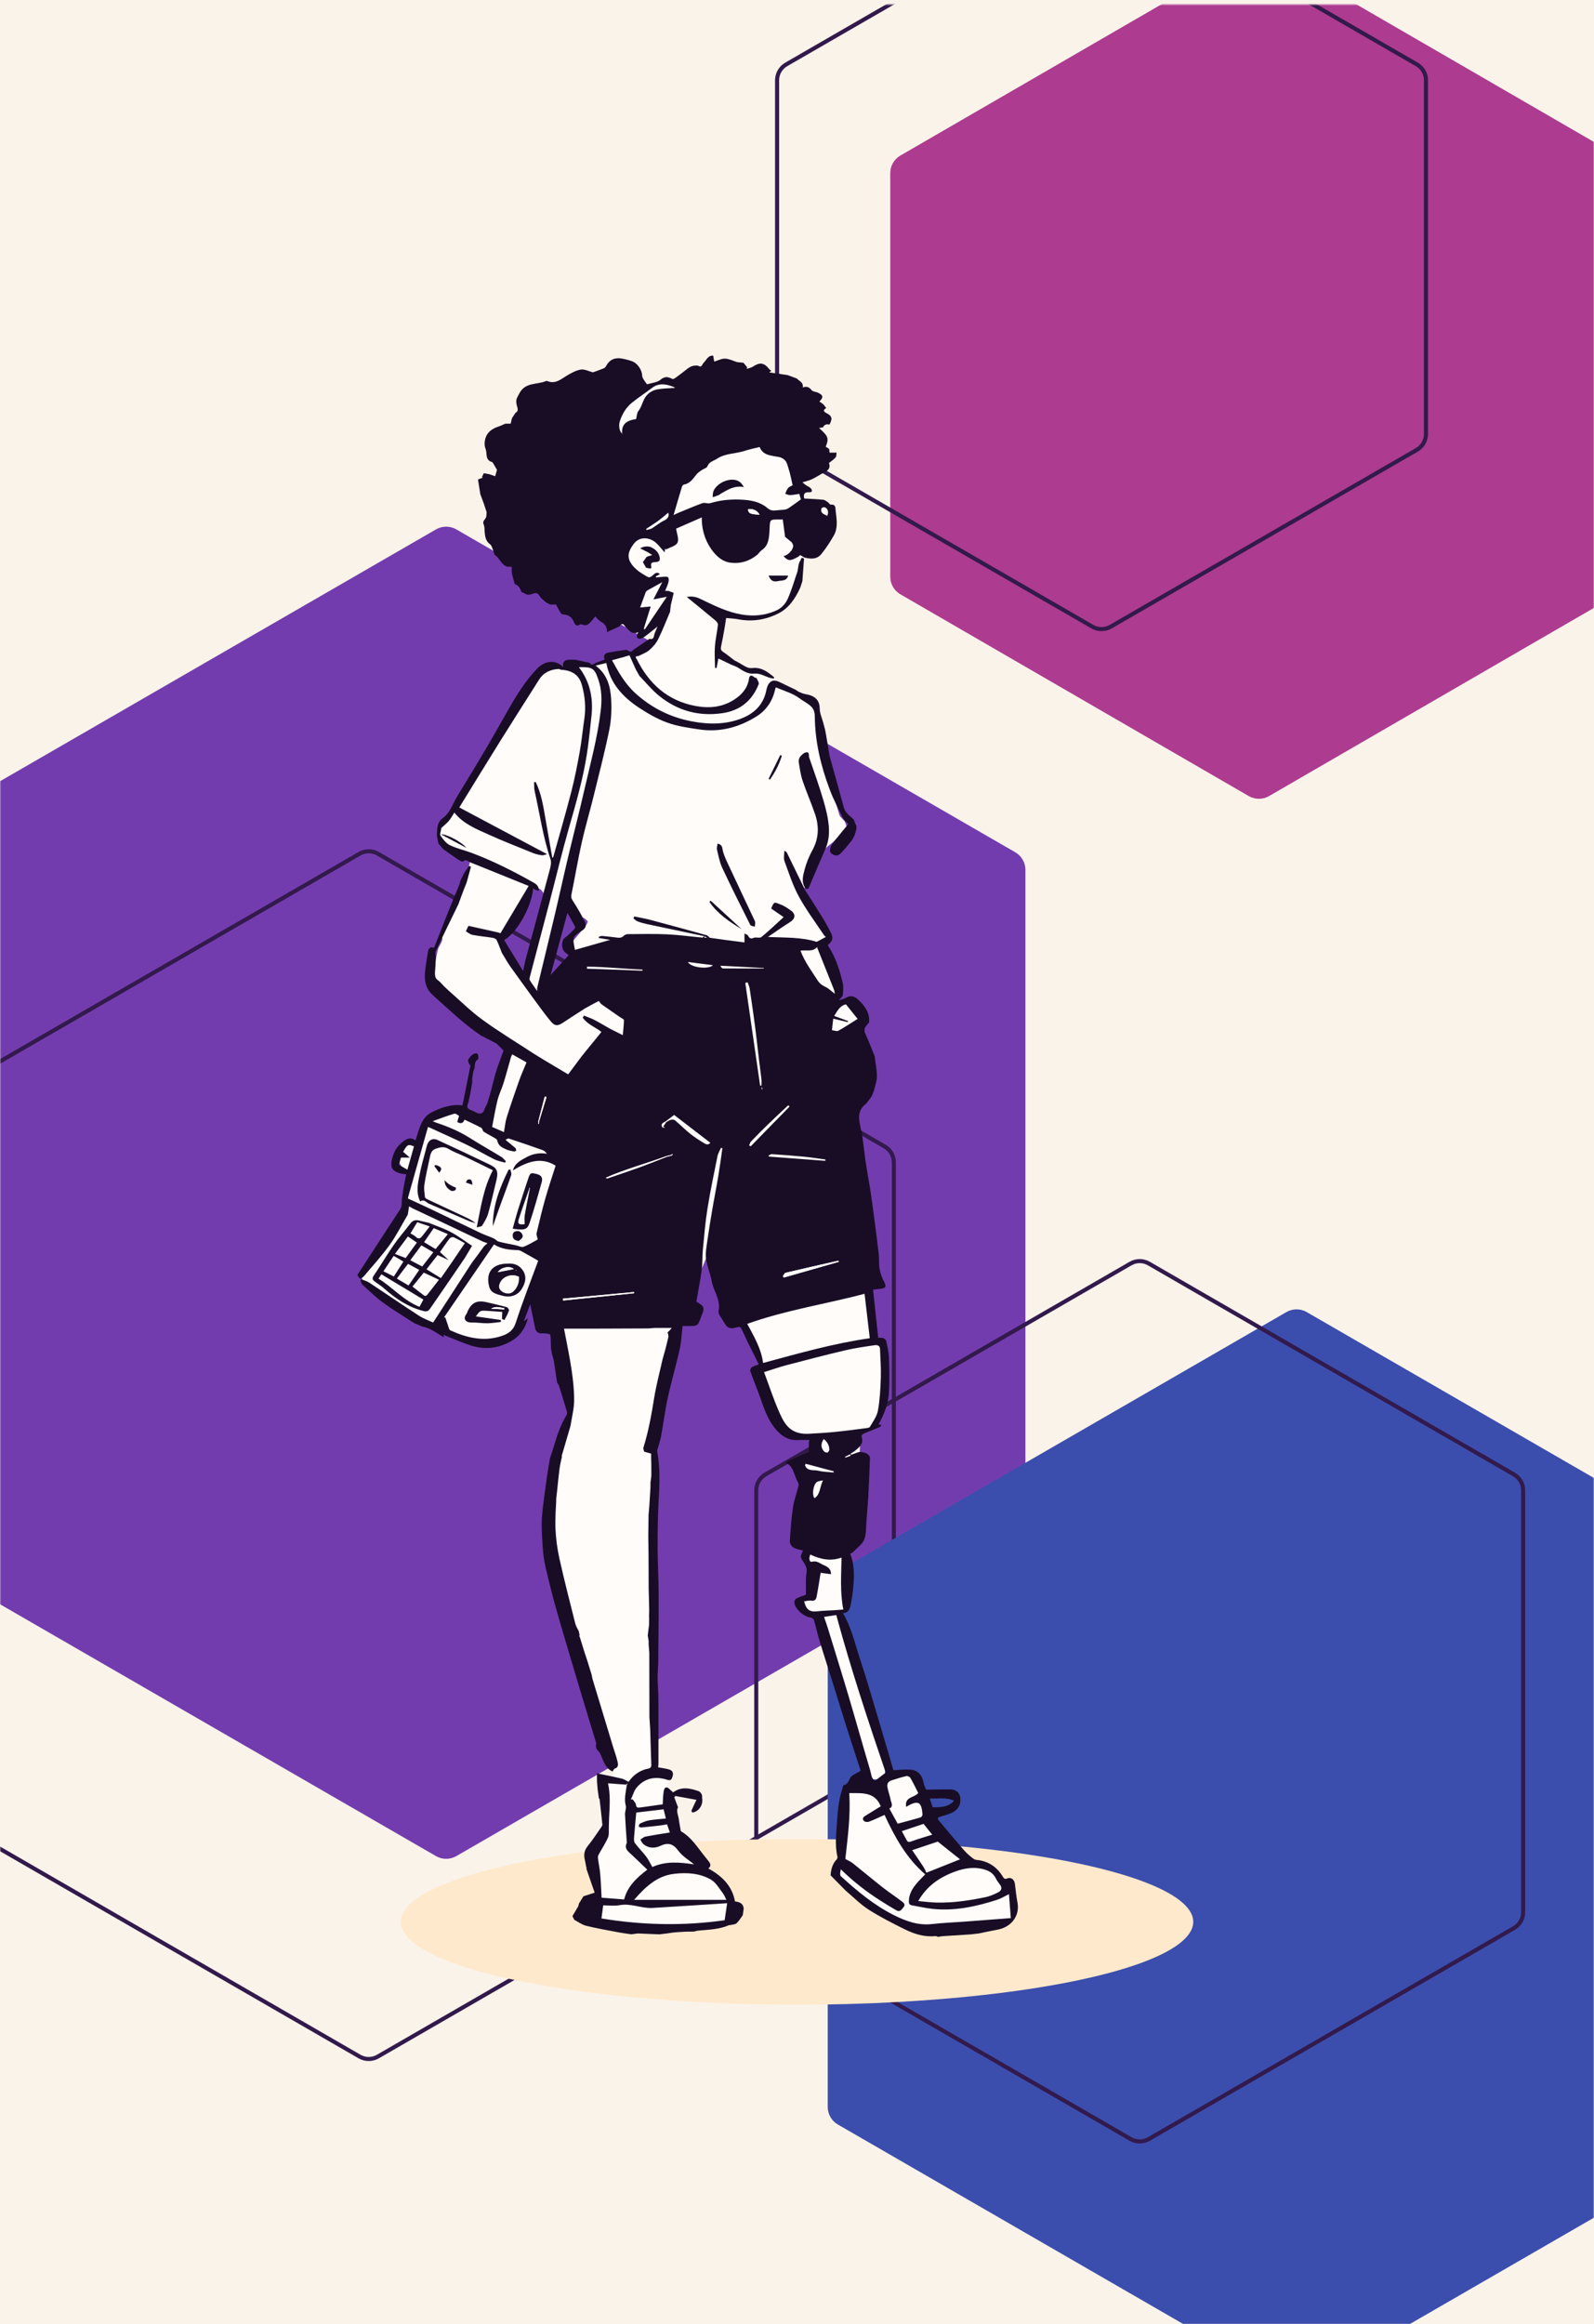 <svg width="704" height="1026" viewBox="0 0 704 1026" fill="none" xmlns="http://www.w3.org/2000/svg">
<rect width="704" height="1026" fill="#FAF3EA"/>
<mask id="mask0_2113_938" style="mask-type:alpha" maskUnits="userSpaceOnUse" x="0" y="2" width="704" height="1024">
<rect y="2" width="704" height="1024" fill="#FAF3EA"/>
</mask>
<g mask="url(#mask0_2113_938)">
<path d="M192.562 819.329C195.339 820.932 198.759 820.932 201.536 819.329L448.396 676.804C451.172 675.201 452.883 672.239 452.883 669.033L452.883 383.983C452.883 380.778 451.172 377.815 448.396 376.212L201.536 233.687C198.759 232.085 195.339 232.085 192.562 233.687L-54.298 376.212C-57.075 377.815 -58.785 380.778 -58.785 383.984L-58.785 669.033C-58.785 672.239 -57.074 675.202 -54.298 676.805L192.562 819.329Z" fill="#733CAE"/>
<path d="M158.808 907.814C161.306 909.256 164.385 909.256 166.884 907.814L390.737 778.572C393.236 777.129 394.775 774.463 394.775 771.578L394.775 513.094C394.775 510.208 393.236 507.542 390.737 506.1L166.884 376.858C164.385 375.415 161.306 375.415 158.808 376.858L-65.046 506.1C-67.545 507.542 -69.084 510.208 -69.084 513.094L-69.084 771.578C-69.084 774.463 -67.545 777.129 -65.046 778.572L158.808 907.814Z" stroke="#321A4C" stroke-width="1.795"/>
<path d="M568.142 1052.18C570.919 1053.79 574.339 1053.79 577.116 1052.18L775.202 937.818C777.978 936.215 779.689 933.253 779.689 930.047L779.689 701.316C779.689 698.111 777.978 695.148 775.202 693.545L577.116 579.18C574.339 577.577 570.919 577.577 568.142 579.18L370.056 693.545C367.28 695.148 365.569 698.111 365.569 701.317L365.569 930.047C365.569 933.253 367.28 936.215 370.056 937.818L568.142 1052.18Z" fill="#3B4EAD"/>
<path d="M499.32 944.202C501.819 945.644 504.898 945.644 507.396 944.202L668.672 851.089C671.171 849.646 672.71 846.98 672.71 844.095L672.71 657.87C672.71 654.985 671.171 652.319 668.672 650.876L507.396 557.763C504.897 556.321 501.819 556.321 499.32 557.763L338.044 650.876L337.596 650.099L338.044 650.876C335.546 652.319 334.006 654.985 334.006 657.87L334.006 844.095C334.006 846.98 335.546 849.647 338.044 851.089L499.32 944.202Z" stroke="#321A4C" stroke-width="1.795"/>
<path d="M551.503 351.398C554.284 353.007 557.714 353.007 560.495 351.398L714.334 262.342C717.105 260.738 718.812 257.778 718.812 254.576L718.812 76.424C718.812 73.222 717.105 70.262 714.334 68.658L560.495 -20.397C557.714 -22.007 554.284 -22.007 551.503 -20.397L397.664 68.658C394.893 70.262 393.186 73.222 393.186 76.424L393.186 254.576C393.186 257.778 394.893 260.738 397.664 262.342L551.503 351.398Z" fill="#AD3B90"/>
<path d="M482.461 276.633C484.96 278.075 488.038 278.075 490.537 276.633L625.757 198.563C628.256 197.121 629.795 194.455 629.795 191.569L629.795 35.431C629.795 32.546 628.256 29.88 625.757 28.437L490.537 -49.632C488.038 -51.075 484.96 -51.075 482.461 -49.632L347.241 28.437C344.742 29.88 343.203 32.546 343.203 35.431L343.203 191.569C343.203 194.455 344.742 197.121 347.241 198.563L482.461 276.633Z" stroke="#321A4C" stroke-width="1.795"/>
<ellipse cx="352" cy="848.348" rx="175" ry="36.587" fill="#FFE9CC"/>
</g>
<g clip-path="url(#clip0_2113_938)">
<path d="M247.261 293.704C247.688 293.876 248.172 294.268 248.532 294.172C249.518 293.913 250.449 293.453 251.472 293.045C251.188 292.945 250.897 292.846 250.609 292.742C250.625 292.638 250.637 292.534 250.653 292.43C254.617 292.806 258.58 293.181 262.024 293.505C263.123 293.065 263.802 292.738 264.513 292.518C266.223 291.994 267.953 291.543 269.663 291.019C270.511 290.76 271.454 289.981 272.145 290.177C275.15 291.015 277.299 288.79 279.904 288.278C280.384 288.183 280.867 287.659 281.278 287.731C284.882 288.355 287.108 285.953 289.717 284.071C289.229 283.72 288.838 283.436 288.346 283.08C291.854 277.87 292.21 271.821 292.861 265.724C291.123 268.093 289.321 270.419 287.695 272.864C287.239 273.551 287.132 274.59 287.168 275.457C287.228 276.879 285.929 278.522 284.475 278.778C283.876 278.881 283.34 279.361 282.812 279.648C282.541 278.342 282.265 277.011 281.99 275.685C281.818 275.669 281.646 275.653 281.474 275.637C281.195 276.552 280.915 277.467 280.603 278.494C279.377 278.078 278.837 277.227 279.656 276.129C280.903 274.459 280.899 272.604 280.883 270.702C280.883 270.503 280.839 270.303 280.843 270.107C280.863 267.242 280.435 266.779 277.483 267.37C274.119 268.042 270.834 267.934 268.001 266.016C261.737 261.773 254.329 261.054 247.393 258.852C242.886 257.422 238.499 255.46 234.295 253.278C229.31 250.689 226.968 245.794 226.28 240.629C225.27 233.029 225.905 225.474 229.909 218.534C233.4 212.476 237.548 206.963 243.014 202.592C250.913 196.275 258.856 190.006 266.97 183.977C272.349 179.981 278.174 176.589 283.588 172.637C286.76 170.32 290.276 168.978 293.88 167.699C294.419 167.507 295.258 167.244 295.57 167.495C297.228 168.834 298.99 168.838 300.888 168.274C301.192 168.183 301.532 168.211 301.855 168.183C301.755 167.851 301.739 167.443 301.539 167.196C300.704 166.165 301.112 165.857 302.226 165.857C308.815 165.869 315.34 165.937 321.66 168.434C328.189 171.011 334.961 172.973 341.51 175.514C346.616 177.492 350.432 181.052 351.755 186.582C352.725 190.649 352.681 194.8 351.611 198.896C351.048 201.049 350.38 203.191 350.056 205.38C349.86 206.707 350.188 208.125 350.364 209.492C350.728 212.277 353.94 213.459 354.356 216.236C354.4 216.536 354.532 218.45 354.703 218.701C355.674 220.116 353.876 221.514 354.728 222.725C357.352 222.433 360.297 222.109 363.242 221.778C366.786 221.378 369.642 226.197 368.268 229.006C366.993 231.611 365.83 234.448 363.885 236.477C362.551 237.872 359.961 238.064 357.408 238.982C357.145 240.448 355.942 242.842 355.063 244.856C353.365 248.74 354.847 252.931 353.824 256.882C352.886 260.51 350.281 263.147 348.055 266C347.619 266.559 347.168 267.107 346.772 267.69C345.757 269.184 344.646 270.311 342.633 270.611C341.255 270.814 340 271.869 338.753 271.981C338.182 271.857 337.603 271.594 337.039 271.634C335.889 271.709 334.738 272.137 333.603 272.085C329.78 271.913 325.968 271.462 322.148 271.414C321.021 271.398 319.579 271.453 319.463 273.755C319.236 278.23 318.245 282.661 317.657 287.12C317.593 287.603 317.949 288.351 318.348 288.65C321.309 290.88 324.318 293.041 327.334 295.195C329.436 296.697 331.893 297.037 334.302 296.605C337.978 295.946 340.431 297.963 342.493 300.289C346.205 304.472 351.087 306.594 355.93 308.919C357.408 309.627 359.162 310.389 358.71 312.783C362.282 313.51 361.531 316.667 361.863 318.952C362.874 325.968 363.313 333.072 364.436 340.068C364.948 343.241 366.634 346.213 367.637 349.321C368.759 352.801 369.658 356.35 370.773 359.834C370.993 360.517 371.74 361.032 372.243 361.624C372.559 361.995 373.014 362.311 373.174 362.739C373.622 363.929 374.034 365.148 374.277 366.394C374.369 366.862 374.001 367.856 373.758 367.889C370.645 368.264 369.111 370.965 366.885 372.579C364.488 374.321 362.487 376.602 360.297 378.632C359.586 379.292 359.178 379.843 360.049 380.766C360.948 381.717 360.664 382.843 359.73 383.579C356.529 386.096 356.621 390.355 354.444 393.412C354.272 393.656 354.488 394.302 354.695 394.666C357.444 399.533 359.997 404.531 363.074 409.178C365.16 412.33 365.287 414.368 362.427 416.594C364.364 421.368 366.446 426.054 368.144 430.873C369.075 433.514 369.55 436.359 369.866 439.152C370.186 441.961 369.978 442.061 372.671 442.3C374.409 442.456 375.6 443.192 377.09 444.198C380.302 446.364 380.131 449.384 380.235 452.273C380.41 457.143 381.96 461.594 383.651 466.021C385.604 471.14 384.889 476.086 383.103 481.008C381.98 484.109 380.722 487.157 379.503 490.222C379.38 490.537 379.064 490.781 378.956 491.101C378.748 491.72 378.428 492.392 378.496 493.003C378.756 495.26 379.331 497.49 379.475 499.751C379.839 505.409 379.995 511.079 380.306 516.74C380.43 518.993 380.738 521.239 380.962 523.488C381.393 527.836 381.824 532.183 382.248 536.529C382.663 540.833 383.083 545.136 383.467 549.443C383.551 550.366 383.479 551.301 383.503 552.228C383.635 558.03 383.822 563.831 383.871 569.636C383.878 570.855 383.075 572.102 383.171 573.296C383.487 577.336 384.046 581.355 384.501 585.382C384.713 587.268 384.853 589.166 385.145 591.036C385.224 591.559 385.64 592.327 386.06 592.451C388.617 593.193 389.468 595.539 389.764 597.484C390.271 600.821 390.059 604.297 389.872 607.697C389.624 612.148 389.164 616.591 388.685 621.026C388.401 623.667 387.978 626.304 387.446 628.905C387.322 629.509 386.591 630.259 385.988 630.444C384.15 631.003 382.22 631.259 380.37 631.782C379.995 631.89 379.563 632.641 379.563 633.097C379.571 634.399 379.986 635.721 379.878 637.004C379.591 640.424 380.026 644.331 378.492 647.116C376.435 650.848 377.734 654.404 377.062 658.196C379.327 657.473 380.083 658.591 380.334 660.489C381.189 666.954 380.594 673.115 376.722 678.637C376.455 679.016 376.247 679.436 376.083 679.712C376.754 680.834 377.381 681.877 378.097 683.068C377.238 683.24 376.65 683.355 375.995 683.483C375.943 683.068 375.887 682.62 375.799 681.885C375.484 682.421 375.144 682.728 375.156 683.02C375.24 685.193 375.444 687.363 375.508 689.536C375.548 690.927 375.412 692.322 375.364 693.716C375.336 694.487 375.044 695.418 375.364 696.005C377.174 699.297 376.179 702.633 375.759 705.974C375.663 706.749 375.744 707.58 375.488 708.299C375.036 709.574 374.977 711.128 372.97 711.316C371.308 711.472 371.692 713.653 371.912 713.981C373.73 716.654 373.498 719.814 374.293 722.703C375.872 728.437 377.178 734.246 378.928 739.923C381.549 748.41 384.477 756.804 387.234 765.251C388.377 768.755 389.676 772.243 390.423 775.835C390.978 778.504 390.766 781.329 390.903 784.241C391.146 784.194 391.905 783.986 392.68 783.89C394.89 783.618 397.107 783.182 399.321 783.195C402.325 783.207 404.511 785.635 405.526 788.808C407.456 794.837 409.149 801.074 413.457 805.954C416.929 809.889 420.804 813.463 424.476 817.225C427.029 819.836 429.998 821.626 433.518 822.782C436.694 823.829 439.123 825.956 440.187 829.433C440.542 830.589 441.481 831.824 442.508 832.464C444.63 833.808 446.368 835.359 446.455 837.938C446.555 840.904 446.519 843.903 446.124 846.837C445.872 848.711 442.532 850.378 440.59 850.281C438.792 850.184 436.97 850.249 435.18 850.424C430.881 850.85 426.502 852.136 422.323 851.658C418.147 851.173 414.384 852.563 410.436 852.55C408.095 852.543 405.661 851.942 403.432 851.147C396.428 848.653 389.752 845.454 383.79 840.923C380.782 838.636 377.35 836.729 374.885 833.963C373.223 832.095 371.029 830.673 369.798 828.36C369.89 828.25 370.058 828.121 370.126 827.953C371.001 825.839 372.407 823.778 372.627 821.6C373.262 815.292 373.438 808.946 373.754 802.608C373.798 801.717 373.462 800.798 373.562 799.919C373.882 797.051 374.245 794.182 374.785 791.349C374.889 790.802 375.823 790.17 376.462 790.051C376.85 789.979 377.41 790.81 378.001 791.329C378.656 790.047 379.387 788.852 378.804 786.942C378.408 785.64 378.688 783.77 380.255 782.759C381.525 781.936 382.372 782.048 382.712 783.75C382.791 784.15 383.494 784.421 383.91 784.753C384.138 784.941 384.366 785.124 384.594 785.312C384.658 785.224 384.721 785.137 384.79 785.049C384.554 784.868 384.314 784.689 384.078 784.509C382.556 780.741 380.838 777.045 379.559 773.198C377.018 765.562 374.944 757.767 372.263 750.188C369.762 743.12 366.466 736.335 363.993 729.259C362.119 723.898 361.008 718.276 359.514 712.778C359.398 712.351 359.007 711.795 358.623 711.672C355.327 710.612 354.032 708.571 354.472 705.339C355.638 704.855 356.649 704.431 357.66 704.012C357.636 703.849 357.616 703.684 357.592 703.521C357.22 703.377 356.853 703.237 356.749 703.197C357.848 698.702 358.427 694.323 356.418 689.94C356.07 689.181 355.67 688.378 355.59 687.567C355.398 685.645 354.959 683.883 353.745 682.304C350.748 678.405 351.187 674.134 352.562 669.794C352.833 668.932 352.977 667.989 353.421 667.222C354.867 664.721 354.036 662.123 353.916 659.55C353.88 658.82 354.048 658.06 353.904 657.357C353.728 656.498 353.269 655.699 353.029 654.844C352.842 654.177 352.91 653.425 352.67 652.782C350.715 647.496 353.856 644.647 357.704 642.114C358.192 641.79 358.663 641.439 358.695 641.415C358.088 639.181 357.544 637.176 356.941 634.95C351.971 635.673 349.078 631.978 346.405 628.166C341.806 621.614 338.737 614.333 336.627 606.634C336.56 606.387 336.324 606.103 336.392 605.915C337.65 602.407 335.617 599.639 334.37 596.69C332.748 592.85 331.142 589.006 329.5 585.174C329.34 584.795 329.056 584.399 328.716 584.18C323.239 580.58 320.566 574.914 318.077 569.253C315.903 564.306 314.297 559.108 312.435 554.018C310.993 557.482 309.478 561.062 308.008 564.662C306.442 568.493 304.824 572.305 303.409 576.193C302.387 579.002 301.567 581.891 300.808 584.783C297.608 596.981 294.136 609.112 291.986 621.565C291.12 626.58 289.941 631.542 288.905 636.528C288.854 636.788 288.83 637.056 288.822 637.319C288.686 641.087 288.518 644.855 288.427 648.623C288.143 660.497 287.791 672.372 287.651 684.246C287.528 694.471 287.484 704.703 287.735 714.92C287.879 720.685 288.77 726.43 289.181 732.196C289.517 736.851 289.697 741.514 289.841 746.181C289.972 750.471 290 754.766 289.996 759.062C289.996 760.432 289.645 761.803 289.621 763.173C289.581 765.507 289.593 767.844 289.729 770.173C289.861 772.395 290.32 774.6 290.376 776.818C290.432 779.055 290.78 780.458 292.354 782.076C292.993 782.735 293.764 783.262 294.412 783.914C294.747 784.249 295.17 784.725 295.167 785.137C295.163 786.383 294.895 787.629 294.887 788.876C294.887 789.412 295.115 790.139 295.503 790.454C296.929 791.621 297.16 792.971 296.988 794.769C296.777 796.967 297.136 799.216 297.16 801.442C297.169 802.333 296.753 803.252 296.873 804.112C297.061 805.456 296.957 806.761 298.635 807.763C304.201 811.072 308.224 815.984 311.676 821.438C310.645 821.781 310.426 823.248 311.516 824.327C313.742 826.531 316.175 828.521 318.52 830.602C318.884 830.926 319.295 831.229 319.575 831.617C320.482 832.89 321.273 834.254 322.224 835.488C323.295 836.884 323.93 838.209 322.663 839.844C322.46 840.109 322.799 840.749 322.791 841.214C322.771 842.397 323.023 843.728 322.588 844.743C321.305 847.748 318.836 849.454 315.631 850.023C311.316 850.785 307.017 851.755 302.666 852.162C298.839 852.53 294.947 852.149 291.091 852.278C286.073 852.446 281.067 852.918 276.049 852.996C273.747 853.034 271.441 852.414 269.128 852.169C266.919 851.929 267.134 850.346 267.07 848.795C264.278 847.761 264.17 846.701 264.326 844.181C264.35 843.767 264.302 843.069 264.074 842.966C262.272 842.132 263.031 840.51 262.691 839.178C261.697 835.262 264.561 831.966 264.209 828.218C264.002 826.001 263.519 823.81 263.199 821.6C262.907 819.577 263.007 817.832 264.385 815.932C265.916 813.819 266.599 811.085 267.602 808.603C269.476 803.976 268.165 799.624 266.455 795.285C265.812 793.654 265.337 791.953 264.885 790.254C264.597 789.176 266.152 787.574 267.406 787.53C269.108 787.47 271.102 785.088 270.886 783.334C270.043 776.41 268.489 769.618 267.171 762.781C265.536 754.307 262.024 746.476 259.647 738.27C257.146 729.631 254.652 720.985 252.019 712.386C250.857 708.591 249.207 704.943 248.044 701.147C246.818 697.14 246.35 692.849 244.74 689.021C242.71 684.195 243.621 679.316 243.285 674.453C242.95 669.619 242.866 664.785 243.757 660.018C244.092 658.228 243.149 656.582 243.769 654.832C244.112 653.857 244.608 652.714 244.392 651.799C243.645 648.635 245.359 645.842 246.198 643.021C247.7 637.983 248.843 633.077 250.329 628.034C250.669 626.879 252.415 625.369 252.032 624.079C249.986 617.218 250.178 610.175 249.99 603.123C249.846 597.777 248.995 592.446 248.455 587.076C246.586 586.581 244.856 586.005 243.082 585.71C242.303 585.578 241.348 585.87 240.608 586.241C239.33 586.885 238.295 586.533 237.744 585.466C236.617 583.293 235.211 581.179 235.63 578.474C235.762 577.615 235.494 576.653 235.247 575.785C235.043 575.078 234.591 574.438 234.248 573.771C233.66 574.335 232.881 574.798 232.514 575.482C230.084 580.024 227.867 584.683 225.334 589.166C223.336 592.698 220.184 593.837 216.128 593.05C212.748 592.391 209.156 592.598 205.88 591.651C202.2 590.584 198.748 588.703 195.244 587.076C191.253 585.227 187.345 583.185 183.329 581.391C180.185 579.985 176.896 578.914 173.736 577.539C168.534 575.278 165.01 571.003 161.346 566.915C158.965 564.258 159.261 561.397 161.134 558.768C164.423 554.154 167.998 549.742 171.347 545.168C173.812 541.796 176.198 538.356 178.435 534.832C179.162 533.689 179.402 532.203 179.717 530.84C180.081 529.258 180.292 527.635 180.544 526.029C180.712 524.939 180.908 523.844 180.96 522.745C181.032 521.195 180.976 519.641 180.976 518.01C180.025 517.311 178.551 516.64 177.708 515.502C176.821 514.303 175.938 512.577 176.121 511.23C176.473 508.641 177.54 506.056 179.693 504.358C180.345 503.842 181.727 504.234 182.774 504.238C183.433 504.238 184.1 504.246 184.756 504.326C186.969 504.602 186.985 502.856 187.317 501.493C187.792 499.539 188.008 497.51 188.631 495.612C188.891 494.821 189.81 494.065 190.613 493.662C192.926 492.5 195.316 491.48 197.709 490.486C200.25 489.431 202.651 490.39 204.957 491.309C207.526 492.332 209.991 493.614 212.505 494.773C212.796 494.909 213.107 494.997 213.575 495.173C213.939 493.638 214.11 492.136 214.646 490.773C216.428 486.218 218.525 481.784 220.147 477.173C221.458 473.449 222.217 469.534 223.284 465.718C224.155 462.605 221.61 461.275 220.156 459.325C215.477 453.06 208.441 449.532 202.895 444.298C199.479 441.074 196.179 437.654 193.354 433.918C192.167 432.343 191.952 429.727 192.007 427.605C192.079 424.816 192.754 422.023 193.378 419.278C193.646 418.103 194.493 417.077 194.956 415.934C195.212 415.307 195.548 414.352 195.268 413.936C194.389 412.634 195.16 411.783 195.619 410.668C196.474 408.59 196.946 406.357 197.737 404.247C198.78 401.463 199.927 398.713 201.125 395.992C202.839 392.085 204.721 388.249 206.367 384.318C207.13 382.492 207.518 380.51 208.037 378.724C203.954 379.024 201.066 376.019 197.605 374.661C195.012 373.642 193.37 368.36 194.277 365.671C194.693 364.449 195.46 363.058 196.487 362.379C199.663 360.281 201.022 356.877 202.883 353.9C204.573 351.199 205.368 347.951 206.967 345.178C212.084 336.296 217.271 327.45 222.673 318.74C226.58 312.439 230.724 306.271 235.055 300.257C237.1 297.412 239.574 294.759 243.805 295.075C244.848 295.151 245.983 294.012 247.077 293.429C247.133 293.533 247.205 293.628 247.289 293.708L247.261 293.704ZM237.16 391.805C236.573 392.037 235.994 392.105 235.654 392.429C234.599 393.431 233.393 394.39 232.686 395.621C229.461 401.235 226.392 406.936 223.26 412.606C223.152 412.806 223.008 413.066 222.825 413.13C221.278 413.657 221.518 414.683 222.126 415.734C224.395 419.654 226.692 423.557 228.99 427.461C229.317 428.017 229.593 428.727 230.096 429.031C231.084 429.626 232.186 430.174 233.297 430.322C233.58 430.358 234.272 428.855 234.427 427.996C234.819 425.815 234.939 423.59 235.302 421.4C236.421 414.604 238.359 408.031 240.884 401.631C242.215 398.262 241.24 395.41 239.014 392.848C238.583 392.353 237.807 392.157 237.164 391.809L237.16 391.805ZM253.094 405.39C252.711 404.179 252.455 402.797 251.82 401.618C251.5 401.031 250.485 400.819 249.786 400.439C249.634 401.163 249.422 401.882 249.35 402.614C249.315 402.973 249.686 403.385 249.618 403.724C249.135 406.113 249.646 408.87 247.157 410.552C246.853 410.76 246.637 411.16 246.482 411.515C245.475 413.773 244.384 416.002 243.541 418.319C242.882 420.133 242.494 422.047 242.075 423.937C241.839 425 242.063 426.246 241.595 427.165C240.412 429.487 240.269 431.097 243.321 433.534C245.691 430.002 248.06 426.466 250.429 422.934C250.605 423.162 250.781 423.394 250.957 423.621C251.82 423.262 253.07 423.134 253.454 422.491C254.026 421.532 253.757 420.493 252.347 419.866C251.053 419.291 250.913 417.96 251.856 416.817C254.065 414.128 256.366 411.511 258.56 408.806C259.064 408.187 259.751 406.933 259.519 406.653C258.856 405.838 257.821 405.014 256.83 404.863C255.648 404.679 254.357 405.186 253.102 405.398L253.094 405.39ZM355.662 231.375C358.279 230.768 358.983 228.498 360.717 226.409C358.455 226.908 356.785 227.279 355.175 227.636C355.338 228.89 355.49 230.04 355.662 231.375ZM384.649 785.448C386.148 786.942 386.954 786.955 387.95 785.448H384.649Z" fill="#FFFCF9"/>
<path d="M247.05 293.421C247.214 293.413 247.377 293.405 247.542 293.397L247.262 293.701C247.174 293.617 247.105 293.525 247.05 293.421Z" fill="#FFFCF9"/>
<path d="M245.715 660.873C245.559 665.568 245.115 670.279 245.331 674.957C245.535 679.356 246.134 683.791 247.093 688.09C249.23 697.659 251.68 707.161 254.073 716.674C254.369 717.856 255.092 718.927 255.616 720.05C255.616 720.174 255.643 720.294 255.699 720.405C255.803 720.925 255.911 721.441 256.015 721.96C255.915 722.02 255.815 722.076 255.715 722.135C255.815 722.239 255.915 722.343 256.015 722.448C256.71 724.697 257.401 726.946 258.097 729.196L259.295 732.792C259.955 734.921 260.618 737.055 261.277 739.184C261.416 739.852 261.553 740.515 261.692 741.182C264.733 751.203 267.769 761.223 270.814 771.244C271.469 773.398 272.273 775.519 272.76 777.709C273 778.775 273.243 780.166 271.545 780.693C271.118 780.825 270.87 781.541 270.546 781.98C266.934 780.39 266.419 776.574 264.757 773.546C264.365 773.094 263.97 772.647 263.578 772.195C263.558 772.091 263.498 772.027 263.399 772.003C263.327 771.584 263.251 771.168 263.179 770.749C263.223 770.301 263.41 769.806 263.291 769.406C261.333 762.878 259.303 756.369 257.349 749.836C253.562 737.159 249.73 724.497 246.074 711.78C244.172 705.163 242.514 698.47 240.936 691.766C240.261 688.897 239.897 685.929 239.701 682.984C239.413 678.625 239.038 674.218 239.354 669.883C239.801 663.698 240.812 657.549 241.639 651.392C241.982 648.818 242.47 646.266 242.894 643.704C243.253 642.634 243.617 641.563 243.976 640.492C245.627 635.142 247.105 629.728 250.081 624.893C250.365 624.434 250.529 623.711 250.385 623.211C249.254 619.308 248.044 615.428 246.821 611.557C246.698 611.169 246.338 610.858 246.086 610.51L245.706 608.129C245.351 605.728 245.039 603.318 244.62 600.925C244.408 599.706 244.005 598.524 243.689 597.321L243.301 594.963C243.249 593.026 243.329 591.064 243.022 589.166C242.965 588.83 241.308 588.651 240.376 588.59C239.118 588.511 237.756 588.923 236.912 587.52C236.784 587.308 236.521 587.14 236.473 586.921C235.706 583.273 234.967 579.621 234.168 575.725C233.293 578.055 232.458 580.288 231.618 582.522C231.526 582.757 231.431 582.989 231.339 583.225C231.519 583.109 231.694 582.993 231.874 582.873L233.152 581.922C232.014 586.469 229.521 589.905 225.554 592.139C219.712 595.427 213.543 595.871 207.258 593.717C203.398 592.394 199.655 590.728 195.891 589.23C195.923 589.474 195.987 589.969 196.034 590.333C192.934 588.547 190.173 586.27 186.561 585.602C185.355 585.091 184.148 584.579 182.942 584.068C178.283 581.031 173.5 578.171 169.013 574.902C165.781 572.545 162.92 569.661 159.956 566.948C159.524 566.556 159.432 565.793 159.185 565.201C159.34 565.038 159.496 564.874 159.648 564.71C160.807 565.197 162.077 565.525 163.112 566.204C170.419 571.027 177.636 575.985 184.979 580.748C187.021 582.074 189.386 582.901 191.284 583.804C197.114 574.822 202.783 566.08 208.456 557.338C209.148 556.423 209.835 555.508 210.526 554.597C211.593 553.131 212.66 551.668 213.727 550.202C214.242 549.735 214.758 549.267 215.297 548.78C214.522 548.512 213.919 548.301 213.315 548.092C206.535 544.881 199.754 541.664 192.97 538.455C189.358 536.75 185.743 535.055 182.131 533.358C181.735 533.122 181.34 532.89 180.668 532.494C180.452 533.897 180.276 535.027 180.101 536.158C177.448 540.649 175.091 545.36 172.062 549.579C168.594 554.41 164.538 558.817 160.703 563.379C160.299 563.859 159.676 564.154 159.097 564.578C158.649 563.995 158.218 563.431 157.79 562.868C159.888 559.643 161.953 556.463 164.023 553.287C168.222 546.838 172.385 540.37 176.653 533.964C177.296 532.998 177.412 532.206 177.42 531.064C177.436 528.687 177.935 526.305 178.315 523.94C178.61 522.098 179.03 520.276 179.414 518.347C178.583 518.25 177.852 518.25 177.168 518.074C172.861 516.96 172.014 515.158 173.508 510.315C174.403 507.411 176.034 505.237 178.682 503.447C180.505 502.216 181.735 502.192 183.541 503.395C185.059 498.637 185.99 493.395 190.537 491.065C194.664 488.948 199.259 487.289 204.265 487.928C205.464 481.927 206.651 475.994 207.833 470.061C207.705 470.129 207.578 470.201 207.45 470.268C207.202 469.481 206.547 468.535 206.779 467.932C207.574 465.87 209.923 464.367 210.858 465.195C211.329 465.61 211.401 467.444 211.074 467.636C209.152 468.754 210.027 470.784 209.344 472.275C208.792 473.473 208.796 474.927 208.557 476.266C208.557 476.797 208.549 477.333 208.549 477.864C208.253 479.574 207.958 481.28 207.665 482.99C207.402 484.197 207.138 485.404 206.878 486.61C206.191 488.08 205.979 489.347 207.977 490.01C208.988 490.346 209.923 490.918 210.894 491.381C212.676 491.932 213.611 491.117 214.022 489.451C214.422 488.652 214.822 487.853 215.221 487.053C215.657 485.595 216.096 484.133 216.532 482.674C217.295 479.738 218.054 476.806 218.817 473.869C219.249 472.562 219.68 471.251 220.111 469.945C220.875 467.912 221.658 465.885 222.361 463.832C222.421 463.66 221.929 463.305 221.698 463.037C220.898 462.238 220.1 461.438 219.3 460.64C219.033 460.508 218.769 460.372 218.501 460.24C216.499 459.213 214.494 458.183 212.492 457.156C204.809 452.037 198.26 445.577 191.376 439.5C187.888 436.423 187.308 432.831 187.752 428.712C188.044 425.991 188.475 423.282 188.939 420.585C189.322 418.339 189.91 417.888 191.724 418.343C193.713 413.269 195.687 408.159 197.721 403.077C199.407 398.861 201.177 394.678 202.883 390.475C203.099 389.948 203.178 389.364 203.322 388.809C203.91 387.614 204.493 386.424 205.08 385.229C205.768 384.222 206.459 383.219 207.146 382.213L208.005 382.576C207.37 384.905 206.735 387.235 206.099 389.56C205.724 390.491 205.344 391.426 204.969 392.357C204.569 393.424 204.17 394.487 203.77 395.553L202.46 399.133C199.099 406.045 195.703 412.942 192.435 419.898C192.075 420.661 192.523 421.776 192.487 422.722C192.399 424.952 192.291 427.185 192.103 429.407C191.991 430.77 192.183 431.848 193.438 432.716C194.428 433.399 195.188 434.426 196.047 435.296C196.722 435.931 197.393 436.567 198.068 437.206C203.035 441.537 207.729 446.248 213.035 450.111C220.387 455.462 228.206 460.176 235.822 465.162C237.232 466.03 238.646 466.901 240.057 467.767C243.621 469.885 247.181 472.007 250.949 474.248C252.782 471.787 254.82 469.054 256.858 466.321C257.401 465.646 257.941 464.971 258.484 464.296C260.841 461.407 263.199 458.518 265.632 455.534C262.959 453.384 259.399 452.193 257.377 449.221C257.561 448.917 257.741 448.609 257.925 448.306C259.427 448.921 260.965 449.46 262.416 450.175C264.089 451.002 265.684 451.993 267.314 452.912C268.085 453.348 268.856 453.783 269.627 454.219C271.29 455.054 272.956 455.889 275.061 456.944C275.269 454.547 275.545 452.429 275.557 450.311C275.557 449.908 274.538 449.48 273.97 449.089C271.209 447.171 268.433 445.277 265.696 443.327C265.244 443.004 264.961 442.448 264.473 441.849C263.722 442.24 262.879 442.68 262.036 443.119C260.837 443.778 259.639 444.442 258.44 445.101C255.192 447.195 251.907 449.236 248.703 451.398C245.779 453.372 244.652 452.581 242.87 450.391C240.389 447.343 238.079 444.15 235.754 440.978C232.246 436.187 228.778 431.365 225.31 426.542C224.706 425.703 224.195 424.796 223.643 423.921C222.98 422.819 222.313 421.712 221.649 420.609C220.895 418.715 220.219 416.785 219.333 414.959C219.084 414.456 218.225 414.068 217.59 413.969C214.646 413.497 211.665 413.245 208.736 412.69C207.678 412.49 206.739 411.659 205.744 411.12C206.127 410.309 206.511 409.498 206.898 408.69C211.186 409.641 215.473 410.592 219.756 411.547C220.067 411.615 220.367 411.743 221.03 411.959C225.11 405.118 229.237 398.198 233.485 391.078C226.041 388.066 218.473 385.005 210.902 381.945C209.967 381.577 209.032 381.21 208.097 380.838C206.946 380.503 206.059 378.952 204.509 380.258C204.214 380.507 202.995 379.875 202.339 379.44C200.098 377.945 197.916 376.359 195.711 374.809C195.024 374.002 194.337 373.195 193.645 372.384C193.402 370.945 192.914 369.499 192.966 368.072C193.054 365.535 193.122 362.906 195.536 361.152C198.804 358.775 199.87 354.903 201.852 351.655C206.159 344.595 210.474 337.535 214.677 330.415C218.082 324.645 221.326 318.78 224.658 312.971C228.298 306.626 232.138 300.413 237.256 295.111C240.389 291.867 244.9 290.888 248.683 294.332C248.364 292.166 249.41 291.308 251.248 291.207H254.045L260.398 292.582C261.588 294.348 262.588 292.546 263.678 292.406C264.797 291.982 265.92 291.555 267.075 291.116C266.407 289.561 266.894 288.43 268.577 288.103C271.174 287.595 273.803 287.252 276.42 286.837C277.491 286.904 278.517 288.578 279.632 286.92C282.025 285.286 284.415 283.652 286.808 282.014C289.185 282.513 288.638 280.384 289.249 279.301C289.825 277.93 290.404 276.56 290.979 275.186C291.115 275.374 291.255 275.561 291.391 275.749C289.261 277.459 287.168 279.213 284.982 280.847C284.239 281.403 283.224 282.042 282.405 281.958C280.867 281.798 280.995 280.599 281.95 279.029C278.985 280.336 277.906 278.214 276.412 276.947C275.632 275.833 274.898 274.474 273.619 276.504C271.893 277.291 270.163 278.074 268.069 279.029C268.109 276.508 267.086 275.401 265.504 274.503C264.469 273.915 263.686 272.884 262.867 272.125C262.28 272.852 261.517 273.911 260.625 274.846C259.767 275.749 258.756 276.364 257.39 275.761C256.998 275.585 256.343 275.509 256.035 275.721C254.285 276.927 253.633 274.974 253.358 274.362C252.411 272.273 250.973 271.358 248.791 271.25C248.395 271.23 247.864 270.951 247.661 270.623C246.909 269.436 246.27 268.181 245.535 266.847H242.958C242.378 266.551 241.799 266.255 241.22 265.964C240.233 265.021 238.958 264.238 238.319 263.099C237.252 261.198 236.013 261.825 234.595 262.324C234.06 262.512 233.445 262.472 232.865 262.536C231.982 262.101 231.099 261.661 230.216 261.226C229.765 259.507 228.813 258.245 227.319 257.829C226.852 256.079 226.429 254.493 226.005 252.907C226.005 252.02 226.005 251.129 226.005 250.166H224.075C221.314 249.359 220.687 246.266 218.434 244.916C218.218 244.236 218.006 243.557 217.79 242.878C217.379 242.007 217.191 240.829 216.508 240.329C214.613 238.943 214.234 237.045 214.074 234.955C213.987 233.793 214.058 232.53 213.615 231.507C212.944 229.965 214.306 229.382 214.662 228.343C214.906 227.636 214.842 226.824 214.913 226.057C214.613 225.15 214.314 224.243 214.018 223.34L213.627 222.142L212.132 218.13C211.789 215.969 211.449 213.803 211.106 211.653C211.94 211.33 212.588 211.078 213.231 210.83C213.099 210.751 212.967 210.671 212.836 210.591L213.687 208.889C214.486 209.032 215.285 209.18 216.084 209.324C216.923 209.604 217.766 209.887 218.705 210.203C219.001 209.136 219.289 208.117 219.492 207.374C218.989 206.515 218.601 205.824 218.178 205.153C217.906 204.721 217.654 204.054 217.266 203.946C214.194 203.071 215.221 200.242 214.498 198.269C214.234 197.545 214.038 196.746 214.042 195.983C214.062 191.616 216.66 189.351 220.543 188.152C221.21 187.948 221.834 187.597 222.473 187.313C222.744 187.213 223.016 187.117 223.288 187.017H225.549C225.749 186.158 225.933 185.375 226.116 184.592C226.64 183.801 227.163 183.014 227.687 182.223C229.201 181.444 228.546 180.077 228.291 179.09C227.599 176.445 228.21 175.894 229.393 173.624C232.022 168.586 237.212 169.921 241.144 168.203C241.312 168.131 241.563 168.131 241.735 168.203C245.295 169.705 247.712 167.376 250.429 165.765C252.339 164.631 254.424 163.464 256.558 163.14C258.228 162.889 260.09 163.915 261.864 164.371C263.362 163.824 265.061 163.244 266.718 162.565C267.126 162.397 267.494 161.938 267.714 161.526C269.152 158.789 271.454 157.766 274.406 158.238C275.98 158.49 277.547 158.909 279.057 159.425C281.502 160.26 283.591 163.316 283.611 165.869C283.617 166.567 284.333 167.826 285.761 169.645C287.807 169.006 290.24 168.886 291.703 167.631C293.692 165.925 295.147 166.381 297.02 167.3C297.336 167.456 298.059 166.98 298.495 166.66C300.177 165.434 301.847 164.191 303.461 162.881C304.916 161.698 306.502 161.135 308.367 161.446C309.906 162.453 310.086 160.907 310.713 160.2C312.047 159.033 312.567 156.768 315.012 157.019C315.156 157.954 315.3 158.881 315.416 159.62C317.174 159.109 318.748 158.242 320.282 158.31C322.056 158.39 323.794 159.297 325.548 159.848C326.487 159.944 327.422 160.04 328.361 160.136C328.896 160.791 329.432 161.446 329.967 162.102C329.907 162.341 329.843 162.585 329.784 162.825C330.686 162.517 331.701 162.377 332.468 161.866C335.573 159.812 337.479 160.052 339.692 162.905C339.916 163.196 340.3 163.364 340.675 163.64C340.375 163.879 340.06 164.127 339.724 164.395C342.437 164.787 345.154 165.178 347.871 165.57C349.233 166.081 350.6 166.593 351.962 167.104C352.981 168.275 354.959 168.786 354.544 171.051C356.161 170.432 357.328 170.764 358.427 172.202C358.971 172.913 360.381 172.913 361.331 173.377C363.621 174.488 363.749 175.383 361.891 177.24C362.475 177.66 363.094 178.012 363.593 178.491C364.084 178.958 364.452 179.554 364.908 180.129C363.741 180.828 363.297 181.476 365.051 182.387C366.266 183.018 367.673 183.873 367.061 185.747C366.966 186.018 366.869 186.29 366.774 186.566C366.622 186.85 366.466 187.133 366.314 187.413C365.099 187.149 364.088 187.361 363.517 188.608C362.99 188.707 362.458 188.807 361.759 188.943C365.595 192.423 366.278 193.298 364.68 197.186C365.175 197.509 365.695 197.849 366.218 198.189C366.282 198.828 366.342 199.463 366.378 199.795H369.494C369.355 200.522 369.447 201.445 369.031 201.932C368.24 202.859 367.157 203.539 366.09 204.402C366.853 206.228 366.067 207.51 364.216 208.441C362.323 209.396 360.553 210.603 358.643 211.522C357.392 212.121 355.985 212.405 354.403 212.908C354.851 213.276 355.342 213.739 355.89 214.119C356.621 214.626 357.552 214.938 358.115 215.577C358.722 216.268 358.934 217.391 357.468 217.291C354.895 217.119 354.859 218.542 355.17 220.056C358.043 220.228 360.82 220.316 363.573 220.603C364.332 220.683 365.055 221.327 365.747 221.782C366.158 222.054 366.514 222.801 366.829 222.769C369.275 222.505 368.919 224.279 369.091 225.693C369.526 229.329 370.178 233.045 368.244 236.418C366.609 239.262 364.8 242.055 362.73 244.596C360.752 247.022 357.92 246.814 355.143 246.05C354.575 245.711 354.028 245.319 353.425 245.067C353.293 245.012 352.957 245.447 352.713 245.655C348.954 247.757 348.239 247.74 346.029 245.507C348.182 245.047 350.464 242.555 350.3 240.721C350.256 240.229 349.828 239.77 349.577 239.294C348.63 238.523 347.683 237.752 346.736 236.981C346.404 234.476 346.073 231.971 345.721 229.322C345.154 229.322 344.163 229.322 343.172 229.322C340.26 229.322 340.068 229.545 339.936 232.57C339.864 234.276 339.8 236.002 339.516 237.68C339.165 239.765 338.314 241.603 336.42 242.858C335.633 243.381 335.137 244.329 334.394 244.936C330.934 247.764 326.795 248.975 322.527 248.372C318.852 247.848 316.119 245.327 313.962 242.151C311.069 237.896 309.89 233.245 309.934 228.399C305.962 230.137 302.038 231.854 298.607 233.357C298.898 235.514 299.969 237.956 299.222 239.542C298.527 241.024 295.901 241.6 294.124 242.575C294 242.418 293.876 242.267 293.756 242.111C293.688 242.619 293.616 243.121 293.521 243.841C292.13 242.275 291.035 240.768 289.677 239.566C287.179 237.348 282.633 236.473 279.948 240.01C277.091 243.769 276.656 246.55 279.792 250.106C280.443 250.841 281.238 251.449 281.969 252.112C282.377 252.392 282.785 252.667 283.192 252.947C284.279 253.594 285.31 254.385 286.476 254.813C286.924 254.977 287.799 254.441 288.263 253.998C289.233 253.066 290.116 252.268 291.467 253.402C290.848 253.762 290.252 254.106 289.657 254.453C289.677 254.609 289.697 254.765 289.717 254.917C290.795 254.809 291.874 254.649 292.957 254.609C293.692 254.581 294.799 254.461 295.083 254.856C295.462 255.384 295.374 256.415 295.178 257.146C294.847 258.381 294.272 259.547 293.76 260.834H295.198C295.982 261.121 296.765 261.413 297.552 261.701C297.113 263.543 296.673 265.385 296.233 267.227C296.137 268.17 296.038 269.109 295.942 270.052C294.215 274.095 292.642 278.214 290.687 282.15C289.788 283.964 288.334 285.63 286.788 286.965C285.442 288.131 283.611 288.738 281.994 289.593C281.198 289.681 280.18 289.625 281.17 290.868C286.576 301.791 294.775 309.279 307.029 311.612C313.07 312.763 318.964 312.284 324.286 308.823C327.653 306.634 330.171 303.805 330.798 299.606C331.042 297.972 331.929 297.84 333.248 299.034C333.455 299.222 334.023 299.134 334.11 299.323C334.518 300.205 335.341 301.34 335.077 302.019C332.184 309.363 326.815 313.706 318.936 314.832C308.579 316.315 299.266 313.734 291.183 307.221C287.99 304.648 285.354 301.38 282.461 298.431C281.93 297.496 281.402 296.566 280.871 295.63C279.924 293.525 278.977 291.419 278.018 289.285C275.565 289.973 272.912 290.72 270.299 291.451C273.071 296.546 275.992 301.764 280.455 305.859C287.595 312.408 295.958 316.599 305.475 318.417C312.858 319.827 320.226 319.911 327.346 317.19C333.096 314.997 337.147 311.097 338.438 304.788C338.658 303.706 338.989 302.531 339.636 301.676C340.943 299.946 342.693 300.293 344.415 301.136C346.736 302.271 349.073 303.373 351.403 304.488C351.834 304.772 352.266 305.056 352.693 305.339C353.689 305.703 354.659 306.251 355.686 306.402C358.766 306.854 362.019 308.284 362.023 312.687C362.023 314.865 363.066 317.042 363.637 319.215C363.885 320.151 364.136 321.086 364.384 322.02C364.512 322.688 364.644 323.351 364.771 324.019L365.795 330.055C365.99 331.238 366.186 332.421 366.382 333.607C368.488 341.223 370.601 348.834 372.695 356.45C373.358 358.863 375.36 360.145 377.038 361.708C377.281 362.347 377.526 362.986 377.765 363.621C378.908 365.408 377.821 367.058 377.449 368.748C377.09 369.419 376.73 370.094 376.367 370.765C374.769 372.679 373.254 374.677 371.544 376.487C370.006 378.117 368.312 377.901 366.765 376.339C366.102 373.942 367.653 372.38 368.931 370.758C370.809 368.384 372.763 366.067 374.645 363.777C373.621 362.695 372.775 362.123 372.387 361.328C370.337 357.125 368.124 352.973 366.482 348.607C362.522 338.087 359.901 327.254 359.861 315.903C359.857 314.641 359.386 313.082 358.559 312.188C357.048 310.557 354.895 309.614 353.101 308.252C350.14 306.007 346.253 304.984 342.677 303.41C342.565 303.706 342.413 303.989 342.345 304.289C341.199 309.475 338.442 313.598 333.931 316.371C326.216 321.114 317.845 323.351 308.783 321.981C304.109 321.273 299.322 320.63 294.907 319.056C290.512 317.485 286.324 315.088 282.397 312.519C275.153 307.773 269.44 301.696 267.793 292.654C266.22 293.045 264.709 293.417 263.043 293.829C268.157 297.576 269.592 302.958 269.915 308.54C270.175 313.055 270.003 317.734 269.1 322.152C267.075 332.073 264.525 341.89 262.1 351.727C260.426 358.515 258.42 365.224 256.898 372.044C255.208 379.603 253.941 387.255 252.379 394.846C252.155 395.933 252.299 396.556 252.899 397.491C254.824 400.48 256.658 403.548 258.232 406.733C259.287 408.866 258.544 409.917 256.471 411.18C255.252 411.922 253.67 412.978 253.398 414.156C253.022 415.802 253.717 417.696 253.929 419.307C259.347 417.764 264.513 416.29 269.496 414.871C267.95 414.62 266.207 414.332 264.461 414.048C264.469 413.868 264.477 413.689 264.485 413.513C264.969 413.385 265.464 413.114 265.936 413.149C267.901 413.309 269.859 413.553 271.817 413.789C273.124 413.949 274.398 414.228 275.505 413.081C275.912 412.658 276.652 412.354 277.243 412.35C283.06 412.318 288.886 412.171 294.691 412.438C299.873 412.678 305.035 413.409 310.209 413.877C310.445 413.897 310.725 413.445 310.985 413.213C310.965 413.225 311.024 413.262 311.157 413.321C311.117 413.517 311.077 413.713 311.04 413.905C311.5 413.917 311.956 413.925 312.415 413.936C312.771 413.941 313.126 413.945 313.482 413.949C315.723 414.264 317.965 414.595 320.21 414.895C323.019 415.271 325.832 415.627 328.801 416.01V412.063C329.468 412.422 330.071 412.546 330.283 412.902C330.898 413.936 331.358 414.652 332.844 414C333.854 413.557 335.529 414.24 336.268 413.637C339.68 410.844 342.869 407.779 346.097 404.843C344.083 403.456 342.305 402.234 340.611 401.067C341.933 397.615 342.125 398.346 344.586 399.205C346.253 399.785 347.787 400.847 349.249 401.882C351.567 403.516 351.295 405.558 348.922 407.041C345.602 409.11 342.413 411.391 339.173 413.585C346.565 413.976 353.812 413.573 360.688 415.754C362.051 415.031 363.381 414.328 364.859 413.545C364.524 413.321 364.2 413.218 364.057 412.998C360.269 407.292 356.113 401.786 352.841 395.793C350.148 390.862 348.414 385.393 346.464 380.086C346.009 378.848 346.397 377.302 346.397 375.524C347.032 375.963 347.375 376.071 347.491 376.295C348.33 377.961 349.114 379.659 349.932 381.338C351.842 385.253 353.764 389.165 355.682 393.08C358.247 397.12 360.86 401.131 363.361 405.21C364.704 407.4 365.946 409.665 367.073 411.975C368.12 414.12 367.669 415.439 365.587 417.268C368.975 422.291 370.793 427.973 372.175 433.79C372.595 435.552 372.415 437.502 372.235 439.34C372.171 439.991 371.292 440.558 370.457 441.561C371.692 441.146 372.647 440.99 373.418 440.53C375.488 439.296 377.206 439.575 378.952 441.21C381.9 443.97 384.226 446.967 383.838 451.31C383.211 452.11 382.472 452.848 381.992 453.723C381.733 454.199 381.904 454.914 381.88 455.521C382.676 457.395 383.471 459.269 384.266 461.143C384.945 462.849 385.628 464.559 386.307 466.265C386.667 469.254 387.314 472.242 387.29 475.231C387.275 477.425 386.375 479.606 385.872 481.795C385.6 482.451 385.333 483.11 385.06 483.765C384.797 484.169 384.529 484.569 384.266 484.972C383.738 485.647 383.207 486.323 382.68 486.998C382.548 487.13 382.424 487.273 382.276 487.39C378.54 490.386 379.24 494.058 380.166 498.125C381.265 502.939 381.573 507.926 382.312 512.825C382.991 517.316 383.846 521.782 384.529 526.278C385.177 530.533 385.72 534.808 386.287 539.075C386.735 542.439 387.174 545.803 387.566 549.176C387.85 551.641 388.277 554.122 388.233 556.587C388.174 559.871 388.888 562.856 390.443 565.712C391.662 567.954 391.138 568.745 388.513 568.953C387.37 569.045 386.235 569.217 385.592 569.297C386.356 576.4 387.094 583.285 387.87 590.525C388.373 590.549 389.308 590.428 390.123 590.684C390.662 590.856 391.318 591.503 391.433 592.043C391.937 594.404 392.517 596.797 392.604 599.194C392.784 604.241 392.852 609.303 392.624 614.342C392.392 619.476 390.582 624.21 388.006 628.753C388.413 628.837 388.817 628.921 389.408 629.041C388.98 629.448 388.713 629.876 388.333 630.036C386.06 630.991 383.742 631.85 381.481 632.833C381.037 633.024 380.394 633.767 380.486 634.016C381.657 637.16 379.599 638.794 377.581 640.44C377.006 640.907 376.335 641.259 375.708 641.663C375.779 641.835 375.851 642.006 375.923 642.174C377.034 641.775 378.129 641.339 379.26 640.999C379.679 640.876 380.182 640.904 380.618 640.999C381.413 641.171 382.276 641.299 382.939 641.719C383.511 642.078 384.246 642.826 384.23 643.381C384.066 649.114 383.798 654.848 383.487 660.577C383.291 664.113 382.983 667.645 382.687 671.177C382.451 673.97 382.684 676.955 381.728 679.484C380.95 681.546 378.748 683.084 377.118 684.794C376.654 685.281 375.979 685.569 375.52 685.869C377.173 690.196 377.301 694.567 376.998 698.946C376.794 701.862 376.411 704.788 375.855 707.656C375.468 709.646 375.128 711.931 372.268 712.071C376.075 718.408 377.565 725.5 379.815 732.28C382.779 741.214 385.369 750.271 388.07 759.29C390.307 766.765 392.476 774.264 394.586 781.444C396.964 781.333 399.512 780.989 402.026 781.157C405.534 781.389 407.279 783.662 407.915 787.026C408.143 788.241 408.81 789.375 409.062 789.999C412.861 789.955 416.266 789.851 419.666 789.895C422.107 789.927 423.805 791.102 424.121 793.667C424.436 796.236 423.377 798.417 421.276 799.712C419.574 800.759 417.516 801.29 415.558 801.837C414.399 802.161 413.732 802.508 414.647 803.614C418.287 807.996 421.943 812.365 425.695 816.656C426.982 818.123 428.48 819.454 430.07 820.585C430.829 821.122 432.028 821.038 433.031 821.238C437.35 822.123 440.57 824.573 442.835 828.289C443.386 829.193 443.662 829.646 444.905 829.168C446.623 828.502 448.029 829.762 448.245 831.636C448.565 834.415 448.893 837.207 449.392 839.96C450.439 845.706 446.651 850.74 440.422 851.832C437.685 852.311 434.968 852.931 432.243 853.487C431.045 853.616 429.846 853.752 428.648 853.887C424.52 854.152 420.389 854.417 416.261 854.682L414.28 854.973C413.876 854.85 413.456 854.598 413.065 854.644C408.234 855.128 403.776 853.713 399.58 851.638C394.155 848.956 388.729 846.197 383.639 842.953C379.99 840.62 376.898 837.433 373.557 834.629C371.316 832.354 369.075 830.079 366.834 827.81C367.029 825.232 367.601 822.808 369.467 820.857C369.738 820.572 369.946 820.003 369.862 819.642C368.544 813.974 369.482 808.299 369.798 802.632C369.95 799.899 370.289 797.163 370.757 794.465C371.117 792.4 371.82 790.395 372.455 788.045C373.738 787.825 374.613 786.95 375.352 785.093C375.947 783.59 378.368 782.815 380.115 781.624C378.097 775.403 375.883 768.699 373.746 761.966C371.76 755.718 369.87 749.441 367.908 743.184C365.93 736.875 363.865 730.59 361.935 724.269C361.016 721.253 360.373 718.152 359.478 715.123C359.338 714.644 358.563 714.085 358.035 714.033C355.13 713.749 351.191 710.361 350.8 707.468C350.72 706.893 351.207 705.934 351.71 705.646C352.921 704.963 354.299 704.572 355.93 703.94C355.93 701.787 355.89 699.206 355.946 696.628C355.978 695.33 356.385 694.015 356.257 692.745C356.157 691.746 355.63 690.711 355.059 689.852C353.361 687.295 353.317 687.327 354.675 684.466C353.221 684.039 351.655 683.843 350.408 683.108C349.609 682.637 348.77 681.338 348.826 680.463C349.134 675.361 349.501 670.242 350.252 665.188C350.732 661.96 351.974 658.855 352.697 655.651C352.849 654.988 352.27 654.117 351.926 653.389C350.668 650.728 350.408 647.492 347.332 645.862C347.332 645.642 347.332 645.422 347.332 645.206C350.679 643.736 354.032 642.266 357.248 640.852V635.669C355.546 635.669 354.092 635.585 352.649 635.686C347.931 636.005 344.727 633.659 341.966 630.111C338.274 625.365 336.835 619.659 334.758 614.214C333.619 611.225 332.413 608.26 331.377 605.236C331.218 604.769 331.633 603.778 332.08 603.498C332.984 602.931 334.086 602.683 335.13 602.295C333.547 599.127 331.925 595.919 330.343 592.686C329.38 590.721 328.493 588.718 327.554 586.737C327.158 585.898 326.703 585.518 325.596 585.866C322.395 586.873 321.193 586.338 319.599 583.425C318.74 581.858 317.054 580.033 317.349 578.674C318.428 573.707 315.104 569.98 314.337 565.581C313.75 562.217 312.231 558.993 311.824 555.624C311.492 552.895 312.08 550.022 312.471 547.246C313.158 542.387 313.969 537.545 314.797 532.71C315.588 528.095 316.518 523.501 317.285 518.882C317.948 514.886 318.464 510.87 319.048 506.859C318.844 506.795 318.64 506.731 318.436 506.672C317.901 507.91 317.137 509.101 316.874 510.396C315.316 518.107 313.69 525.814 312.447 533.581C311.488 539.582 311 545.663 310.417 551.721C310.138 554.613 310.329 557.562 309.946 560.435C309.33 565.033 308.415 569.588 307.552 574.575C307.808 574.738 308.523 575.198 309.239 575.653C310.537 576.472 311.077 577.563 310.489 579.073C309.822 580.796 309.263 582.57 308.444 584.212C308.172 584.751 307.253 585.219 306.597 585.267C304.696 585.406 302.774 585.315 301.467 585.315C301.044 588.903 300.932 592.303 300.201 595.563C298.591 602.751 296.501 609.831 294.927 617.023C293.704 622.608 293.025 628.306 291.982 633.935C291.603 635.977 290.863 637.955 290.32 639.968C290.236 640.281 290.248 640.648 290.308 640.971C291.603 648.247 291.299 655.539 290.879 662.875C290.48 669.891 290.44 676.935 290.452 683.967C290.46 690.216 290.868 696.465 290.892 702.717C290.931 712.962 290.819 723.21 290.727 733.455C290.707 735.852 290.428 738.25 290.444 740.647C290.464 743.607 290.768 746.564 290.784 749.524C290.835 759.178 290.815 768.83 290.811 778.484C290.811 779.039 290.711 779.591 290.66 780.134C292.31 780.45 294.064 780.629 295.71 781.149C297.009 781.56 297.516 782.695 297.064 784.086C296.697 785.221 296.457 786.211 294.703 785.648C289.601 784.009 284.874 784.769 281.278 788.972C280.016 790.446 279.484 792.54 278.617 794.35C278.885 794.322 279.149 794.294 279.416 794.266C279.92 795.037 280.775 795.772 280.855 796.583C280.998 798.03 281.79 797.998 282.761 797.866C286.045 797.422 289.329 796.951 292.697 796.475C292.825 794.61 292.789 792.572 293.153 790.602C293.501 788.705 294.539 788.528 295.854 789.915C296.121 790.199 296.445 790.439 296.745 790.694C296.976 790.893 297.216 791.089 297.324 791.182C301.012 788.449 304.863 789.403 308.735 790.714C309.666 791.401 310.258 792.256 310.07 793.483C310.625 796.32 309.155 799.053 306.562 799.939C306.258 800.043 305.802 800.063 305.579 799.904C305.411 799.784 305.387 799.252 305.499 798.993C306.078 797.654 306.721 796.34 307.589 794.494C304.28 793.886 301.276 793.335 298.275 792.784C298.111 792.971 297.948 793.163 297.783 793.351C298.303 794.725 298.818 796.1 299.466 797.806C298.431 799.48 299.786 801.689 299.921 803.905C300.101 804.958 300.281 806.012 300.46 807.065C300.588 807.537 300.568 808.274 300.868 808.448C305.403 811.059 308.016 815.467 311.188 819.351C311.808 820.107 312.403 820.889 313.01 821.658C313.874 822.744 314.145 823.81 312.842 824.767C318.68 828.037 323.299 832.218 324.621 839.34C326.443 839.56 328.309 840.083 328.449 842.617C328.317 843.547 328.181 844.484 328.05 845.415C327.17 846.604 326.419 847.935 325.357 848.931C324.757 849.493 323.642 849.512 322.755 849.751C322.503 849.816 322.196 849.726 321.968 849.823C317.657 851.703 313.034 851.787 308.468 852.22C307.772 852.285 307.093 852.505 306.406 852.653C305.207 852.666 304.008 852.666 302.81 852.679C301.148 852.789 299.486 852.873 297.827 853.015C296.821 853.106 295.822 853.286 294.819 853.429C293.62 853.577 292.421 853.719 291.223 853.868C288.027 853.739 284.83 853.61 281.634 853.474C280.691 853.597 279.748 853.726 278.805 853.849C276.951 853.571 275.089 853.345 273.247 852.996C268.453 852.084 263.634 851.257 258.9 850.094C257.05 849.641 255.4 848.375 253.661 847.477C253.378 846.921 253.094 846.365 252.811 845.809C253.633 844.439 254.481 843.088 255.259 841.699C255.504 841.259 255.567 840.723 255.711 840.232C256.366 839.178 257.026 838.119 257.681 837.065C259.279 836.555 260.874 836.044 262.639 835.475C261.592 832.457 260.649 829.736 259.706 827.016L258.904 824.657L258.888 824.67C258.988 824.611 259.083 824.553 259.184 824.495C259.087 824.385 258.988 824.275 258.891 824.165C258.704 823.131 258.568 822.091 258.316 821.083C257.753 818.821 257.981 816.85 259.551 814.917C261.72 812.242 263.602 809.34 265.58 806.509C265.824 806.167 266.068 805.689 266.028 805.294C265.656 801.554 265.224 797.814 264.797 794.078C264.789 793.994 264.605 793.926 264.505 793.855C264.338 792.66 264.17 791.469 264.002 790.274C263.886 788.988 263.738 787.702 263.67 786.411C263.614 785.332 263.658 784.249 263.658 782.787C267.725 783.642 271.185 784.305 274.606 785.124C275.632 785.368 276.555 786.039 277.598 786.551C279.64 783.61 282.505 781.44 286.317 780.697C287.364 780.494 287.695 779.998 287.655 778.951C287.459 773.805 287.324 768.655 287.172 763.505C287.051 761.639 286.932 759.777 286.812 757.911C286.796 748.454 286.78 739 286.764 729.543C286.672 728.341 286.576 727.134 286.484 725.932C286.484 725.408 286.484 724.888 286.484 724.365L286.085 721.968L286.66 717.157C286.676 716.223 286.688 715.291 286.704 714.356C286.684 714.093 286.668 713.825 286.648 713.561C286.672 712.626 286.696 711.695 286.72 710.76C286.68 708.911 286.636 707.064 286.596 705.215C286.56 704 286.524 702.785 286.489 701.571C286.472 696.628 286.456 691.686 286.432 686.744C286.425 685.026 286.388 683.307 286.368 681.594C286.352 680.395 286.337 679.196 286.321 677.998C286.361 674.933 286.396 671.872 286.436 668.808C286.548 667.478 286.66 666.143 286.772 664.812C286.944 662.02 287.115 659.231 287.287 656.438C287.287 655.771 287.287 655.107 287.287 654.44C287.423 653.258 287.659 652.071 287.671 650.884C287.699 648.203 287.615 645.519 287.575 642.833V641.663C286.44 641.347 285.478 641.075 284.51 640.808C284.387 640.204 284.011 639.521 284.171 639.005C286.401 631.854 287.719 624.522 288.906 617.134C289.825 611.417 291.347 605.799 292.598 600.137C293.053 598.524 293.508 596.905 293.96 595.291C294.38 593.561 294.799 591.827 295.218 590.097C295.198 589.829 295.178 589.566 295.158 589.298C295.063 588.903 294.967 588.511 294.871 588.115C295.151 587.856 295.43 587.592 295.706 587.332C296.101 586.861 296.497 586.389 296.685 586.17C294.188 586.17 291.71 586.17 289.233 586.17C288.29 586.25 287.347 586.329 286.405 586.405C278.565 586.437 270.722 586.477 262.883 586.497C258.265 586.509 253.646 586.497 249.107 586.497C250.281 592.79 251.54 598.615 252.415 604.501C253.086 609.02 253.598 613.61 253.569 618.165C253.549 621.757 252.61 625.345 252.051 628.933C251.951 629.569 251.724 630.18 251.556 630.803C250.741 633.596 249.926 636.389 249.111 639.177C248.787 640.264 248.467 641.347 248.144 642.434C248.139 642.701 248.132 642.965 248.128 643.233C247.784 644.927 247.345 646.605 247.117 648.315C246.725 651.272 246.462 654.248 246.146 657.217C246.014 658.416 245.878 659.614 245.746 660.813L245.715 660.873ZM296.373 509.824C295.65 510.008 294.927 510.196 294.2 510.379C285.378 513.636 276.252 516.073 267.606 519.841C267.877 520.148 268.081 520.236 268.237 520.185C272.852 518.606 277.483 517.071 282.069 515.41C286.213 513.903 290.3 512.253 294.415 510.667C295.143 510.475 295.87 510.284 296.593 510.088C296.78 509.94 296.972 509.792 297.16 509.648C297.108 509.572 297.06 509.497 297.009 509.42L296.369 509.824H296.373ZM292.602 497.718C292.905 497.745 293.205 497.778 293.508 497.805C293.521 497.718 293.532 497.63 293.545 497.538C293.316 497.49 293.089 497.438 292.861 497.39C293.313 496.719 293.764 496.052 294.22 495.38C294.899 495.008 295.542 494.497 296.265 494.314C296.841 494.17 297.708 494.202 298.119 494.545C300.436 496.491 302.574 498.657 304.936 500.546C306.842 502.073 308.923 503.407 311.029 504.658C312.371 505.453 312.827 505.277 313.753 504.474C308.307 500.286 302.846 496.088 297.732 492.156C296.145 493.366 295.055 494.197 293.964 495.028C292.166 495.84 291.794 496.571 292.606 497.721L292.602 497.718ZM238.079 495.081C239.178 491.473 240.277 487.869 241.379 484.261C241.116 484.185 240.852 484.109 240.588 484.033C239.649 487.649 238.706 491.261 237.767 494.877C237.744 495.304 237.72 495.728 237.696 496.156C237.787 496.163 237.875 496.167 237.967 496.176C238.003 495.812 238.043 495.449 238.079 495.085V495.081ZM274.821 191.396C274.913 191.504 275.009 191.616 275.101 191.724C275.121 191.664 275.141 191.608 275.161 191.548C275.033 191.516 274.909 191.48 274.781 191.448C274.322 186.77 277.439 185.503 280.931 184.988C281.29 183.621 281.286 182.255 281.95 181.424C283.24 179.821 283.631 177.896 284.515 176.17C285.693 173.868 287.799 172.358 290.304 171.89C292.889 171.407 295.566 171.431 298.199 171.231C297.644 170.788 297.005 170.612 296.377 170.4C293.521 169.421 290.76 169.158 288.135 171.123C285.154 173.357 282.033 175.414 279.129 177.74C276.524 179.825 274.861 182.662 273.791 185.811C273.067 187.936 273.623 190.661 274.818 191.396H274.821ZM368.579 438.604C368.711 438.52 368.839 438.441 368.971 438.357C368.927 438.313 368.887 438.269 368.843 438.221L368.592 438.637C368.531 438.101 368.592 437.526 368.4 437.042C365.858 430.618 363.281 424.205 360.816 418.052C359.038 420.305 356.146 419.247 353.541 419.646C355.326 424.461 358.347 428.472 361.044 432.683C361.939 434.082 363.002 434.921 364.508 435.608C366.01 436.295 367.233 437.586 368.579 438.604ZM276.604 787.789C273.899 787.59 271.189 787.39 268.536 787.194C269.651 792.292 269.284 797.286 269.012 802.281C268.932 803.717 268.957 805.152 268.893 806.593C268.824 808.106 269.088 809.779 268.533 811.098C267.474 813.592 265.916 815.874 264.609 818.271C264.314 818.808 263.998 819.486 264.066 820.055C264.341 822.459 264.877 824.838 265.089 827.242C265.396 830.719 265.504 834.202 265.696 837.692C268.896 837.938 272.472 838.215 275.665 838.461C277.163 832.47 281.43 828.767 285.869 825.316C283.528 823.067 281.21 820.798 278.837 818.582C277.363 817.205 275.605 816.003 276.804 813.56C276.883 813.399 276.824 813.166 276.811 812.966C276.548 808.959 276.228 804.965 276.048 800.955C275.988 799.659 276.676 798.249 276.372 797.063C275.565 793.923 276.447 790.962 276.824 787.933C276.947 787.745 277.075 787.557 277.199 787.37C277.135 787.326 277.075 787.286 277.011 787.242C276.875 787.422 276.743 787.605 276.608 787.786L276.604 787.789ZM202.851 356.43C215.441 363.122 228.286 369.954 241.651 377.063C240.605 377.29 239.913 377.634 239.286 377.538C237.991 377.346 236.68 377.058 235.47 376.571C228.853 373.89 222.197 371.293 215.697 368.352C210.294 365.907 204.665 363.698 200.662 358.695C199.842 359.962 199.187 361.252 198.276 362.319C197.301 363.466 196.071 364.392 194.984 365.447C194.824 365.604 194.832 365.947 194.8 366.206C194.684 367.126 194.153 368.356 194.553 368.903C195.699 370.474 196.986 372.252 198.652 373.063C201.656 374.521 205.005 375.26 208.161 376.435C217.73 379.995 226.808 384.614 235.686 389.62C236.94 390.327 238.151 391.298 237.927 393.324C236.996 392.968 236.241 392.68 235.474 392.385C234.355 402.098 227.14 412.694 222.641 414.947C225.386 419.419 228.13 423.889 231.027 428.604C231.499 426.47 231.794 424.796 232.238 423.158C235.734 410.157 239.286 397.171 242.738 384.163C243.153 382.604 243.629 380.73 243.15 379.315C239.797 369.491 238.395 359.231 236.129 349.17C235.85 347.931 235.946 346.604 235.869 345.318C236.114 345.278 236.353 345.234 236.597 345.194C239.142 350.388 239.965 356.086 240.96 361.728C241.951 367.369 242.934 373.011 243.921 378.665C244.084 378.521 244.328 378.417 244.372 378.257C247.049 368.68 249.834 359.13 252.319 349.502C253.813 343.712 254.96 337.827 256.019 331.937C256.89 327.103 257.349 322.197 258.073 317.334C258.82 312.3 258.372 307.425 257.03 302.498C255.671 297.52 252.243 295.902 247.641 295.618C247.361 295.603 247.089 295.29 246.821 295.303C243.146 295.479 240.105 296.809 238.063 300.05C232.449 308.944 226.756 317.789 221.186 326.712C215.033 336.568 208.98 346.485 202.855 356.421L202.851 356.43ZM191.092 494.921C191.748 495.209 192.028 495.356 192.323 495.456C197.621 497.206 202.739 499.308 207.486 502.316C212.072 505.221 216.815 507.874 221.45 510.703C222.213 511.166 222.773 511.961 223.423 512.605C223.296 512.813 223.172 513.02 223.044 513.228C221.45 512.745 219.756 512.465 218.286 511.734C214.298 509.744 210.466 507.435 206.459 505.481C200.961 502.8 195.364 500.323 189.806 497.765C189.438 497.598 189.046 497.478 189.022 497.47C186.026 508.05 183.073 518.474 180.084 529.018C183.561 530.624 187.229 532.283 190.864 534.013C198.064 537.445 205.228 540.945 212.436 544.361C214.25 545.22 216.184 545.815 218.014 546.638C218.817 546.998 219.444 547.869 220.259 548.081C222.713 548.724 225.222 549.152 227.707 549.671C228.901 549.923 230.288 550.71 231.247 550.35C233.596 549.471 235.746 548.065 237.512 547.122C237.292 546.039 236.813 545.116 236.993 544.345C238.203 539.178 239.442 534.013 240.888 528.907C242.227 524.172 243.829 519.509 245.395 514.55C238.842 510.447 232.669 512.888 226.508 516.656C227.451 513.296 230.232 512.065 232.785 510.687C235.49 509.224 238.451 508.809 241.591 509.285C241 508.598 240.444 507.974 239.753 507.726C234.767 505.952 229.765 504.226 224.734 502.58C224.303 502.441 223.648 502.992 223.256 503.155C224.878 504.482 226.325 505.613 227.691 506.831C227.947 507.059 227.879 507.655 227.963 508.078C227.535 508.138 227.083 508.322 226.684 508.238C225.621 508.018 224.527 507.807 223.548 507.366C221.782 506.58 219.992 505.76 219.636 503.463C219.572 503.051 218.981 502.64 218.542 502.38C216.919 501.417 215.213 500.582 213.639 499.548C213.132 499.216 213.084 498.137 212.576 497.866C210.203 496.591 207.742 495.48 205.16 494.237C204.597 495.92 203.346 496.172 202.068 495.324C201.828 495.165 202.467 493.67 202.755 492.591C202.255 492.336 201.313 491.425 200.69 491.604C197.537 492.523 194.465 493.722 191.096 494.921H191.092ZM337.451 605.691C339.788 611.909 341.794 618.15 344.471 624.082C346.836 629.32 349.641 633.32 357.368 632.892C361.184 632.681 365 632.457 368.799 632.081C373.214 631.646 377.617 631.055 382.02 630.491C382.775 630.396 383.906 630.332 384.186 629.856C385.545 627.539 387.299 625.197 387.75 622.656C388.613 617.846 388.868 612.899 389.024 607.997C389.16 603.837 388.797 599.662 388.669 595.491C388.621 593.873 387.326 593.657 386.303 593.805C381.928 594.448 377.533 595.067 373.238 596.078C364.64 598.1 356.086 600.322 347.543 602.571C344.055 603.49 340.639 604.692 337.455 605.688L337.451 605.691ZM373.35 820.585C374.569 821.283 375.755 821.781 376.722 822.543C381.045 825.981 385.265 829.549 389.612 832.961C392.504 835.23 395.581 837.259 398.513 839.489C399.652 840.348 399.721 841.065 399.065 841.867C398.25 842.856 397.495 844.187 395.909 843.276C393.491 841.886 391.114 840.432 388.764 838.933C382.556 834.965 376.762 830.48 371.352 825.148C371.133 826.227 370.817 827.694 371.372 828.198C378.572 834.764 386.023 841.001 394.822 845.402C400.152 848.071 405.569 850.029 411.719 849.318C416.413 848.776 421.156 848.614 425.874 848.265C432.627 847.761 439.38 847.237 446.436 846.701C446.143 842.966 445.876 839.489 445.612 836.121C443.659 837.065 442.044 838.093 440.278 838.655C431.057 841.595 421.675 843.657 411.902 842.629C408.858 842.306 405.858 841.595 402.833 841.072C401.754 840.891 401.394 840.426 401.411 839.198C401.45 836.567 402.549 834.383 404.011 832.418C405.398 830.557 407.152 828.961 408.63 827.378C400.327 820.256 395.157 810.878 390.662 801.15C388.229 802.229 386.008 803.297 383.71 804.17C383.115 804.396 382.072 804.247 381.605 803.84C380.869 803.208 381.005 802.277 381.92 801.702C384.246 800.247 386.591 798.817 388.985 797.343C386.387 790.786 380.454 791.593 375.068 791.521C375.747 801.458 374.369 811.137 373.35 820.585ZM337.023 601.652C352.697 597.425 368.184 592.99 384.142 590.728C383.379 584.24 382.607 577.675 381.84 571.122C364.771 575.629 346.952 578.326 330.023 584.383C332.976 589.893 336.184 595.251 337.027 601.652H337.023ZM335.477 197.318C333.2 197.897 331.014 198.325 328.916 199.02C324.885 200.354 320.426 200.011 316.642 202.512C315.104 203.531 313.178 203.758 312.411 205.892C312.155 206.603 310.813 206.895 310.018 207.458C309.163 208.062 308.219 208.633 307.584 209.432C306.058 211.338 304.772 213.447 302.062 213.899C301.731 213.955 301.315 214.426 301.207 214.786C299.957 218.905 298.759 223.041 297.488 227.363C298.291 226.984 298.898 226.669 299.53 226.409C303.109 224.943 306.666 223.392 310.306 222.09C311.292 221.738 312.639 222.438 313.658 222.122C318.512 220.623 323.479 220.268 328.469 220.623C332.221 220.891 335.965 221.714 338.929 224.251C340.075 225.234 341.115 225.486 342.481 225.314C343.843 225.142 345.23 225.146 346.584 224.946C347.232 224.851 347.903 224.567 348.45 224.199C350.212 223.004 351.922 221.734 353.712 220.452C353.544 219.856 353.281 218.937 353.021 218.018C351.587 218.214 350.252 218.502 348.905 218.546C348.211 218.57 347.503 218.166 346.804 217.958C347.219 217.087 347.483 216.08 348.103 215.393C348.666 214.762 349.617 214.478 350.077 214.223C349.453 211.602 349.05 209.18 348.275 206.883C347.791 205.448 347.655 203.882 346.161 202.704C344.818 201.649 343.456 201.669 342.045 201.409C339.452 200.926 336.816 200.562 335.481 197.322L335.477 197.318ZM218.17 549.323C210.718 560.203 203.394 570.895 196.071 581.587C196.279 581.578 196.482 581.567 196.69 581.558C197.026 582.578 197.329 583.612 197.709 584.615C198.061 585.542 198.256 586.961 198.932 587.268C206.227 590.58 213.787 592.391 221.693 589.69C224.47 588.742 226.7 587.312 227.795 583.908C230.759 574.703 234.335 565.689 237.7 556.515C235.742 555.396 233.568 554.122 231.354 552.911C230.524 552.455 229.617 551.86 228.734 551.84C225.006 551.748 221.382 551.357 218.17 549.323ZM255.679 294.523C256.178 295.219 256.566 295.726 256.914 296.258C260.854 302.279 262 308.927 261.233 315.971C260.618 321.629 260.074 327.303 259.195 332.924C257.477 343.94 254.369 354.628 251.308 365.335C248.236 376.087 245.651 386.979 242.818 397.799C239.921 408.866 236.98 419.922 234.076 430.989C233.936 431.517 233.728 432.228 233.956 432.612C234.887 434.157 235.973 435.612 237.256 437.462C237.256 436.663 237.192 436.327 237.264 436.023C239.913 425.012 242.614 414.016 245.227 402.997C247.113 395.046 248.835 387.055 250.725 379.104C253.106 369.075 255.691 359.094 257.996 349.05C260.686 337.343 263.882 325.736 265.304 313.758C265.856 309.119 265.812 304.585 264.321 300.149C262.595 295.011 261.712 294.448 256.259 294.496C256.127 294.496 255.995 294.512 255.671 294.532L255.679 294.523ZM321.161 840.115C316.091 840.452 310.949 840.794 305.802 841.117C299.945 841.486 294.087 841.841 288.226 842.203C283.304 842.507 278.645 840.018 273.607 840.994C271.333 841.434 268.904 841.072 266.399 841.072C266.171 842.81 265.904 844.84 265.64 846.85C283.927 849.861 302.067 850.197 320.042 847.632C320.438 844.963 320.778 842.649 321.153 840.115H321.161ZM363.941 713.749C364.484 715.335 365.047 716.846 365.519 718.38C368.632 728.5 371.788 738.609 374.8 748.761C378.041 759.673 381.101 770.641 384.35 781.552C384.849 783.231 384.845 785.356 386.547 786.019C388.269 784.709 389.8 783.542 391.186 782.484C383.375 759.565 375.743 736.483 369.343 712.918C367.808 713.154 365.882 713.446 363.941 713.745V713.749ZM405.55 839.172C408.355 839.418 411.032 839.786 413.716 839.844C421.044 839.999 428.26 838.913 435.408 837.42C437.206 837.046 438.948 836.251 440.618 835.443C442.344 834.609 442.668 833.407 441.793 832.141C441.141 831.203 440.378 830.305 439.882 829.284C438.963 827.397 437.522 826.188 435.6 825.51C430.905 823.855 426.278 824.521 421.767 826.175C415.043 828.638 409.333 832.477 405.55 839.172ZM320.802 838.642C320.354 837.782 319.903 836.529 319.127 835.527C317.553 833.491 316.155 830.984 314.049 829.743C309.059 826.828 303.321 826.492 297.704 827.158C290.296 828.03 285.138 832.767 280.063 838.642H320.798H320.802ZM288.118 824.146C293.988 821.464 300.293 822.026 306.546 822.983C304.2 821.025 301.383 819.415 299.641 817.024C297.328 813.857 295.063 813.198 291.623 814.82C289.138 815.99 286.509 815.893 284.231 814.116C283.616 813.638 283.288 812.778 282.833 812.1C283.54 811.634 284.199 810.904 284.966 810.749C288.57 810.044 292.206 809.502 295.85 808.901C295.438 807.692 295.019 806.477 294.611 805.288C293.68 805.456 292.801 805.663 291.91 805.766C289.037 806.102 286.165 806.419 283.288 806.684C282.897 806.723 282.477 806.425 282.065 806.283C282.245 805.844 282.309 805.146 282.625 805.004C283.924 804.415 285.262 803.795 286.648 803.556C289.069 803.14 291.539 803 294.084 802.736C293.716 801.246 293.409 800.007 293.085 798.681C288.962 799.168 284.946 799.644 281.002 800.107C280.667 803.801 280.303 807.408 280.039 811.027C279.975 811.893 279.972 812.998 280.435 813.618C281.969 815.667 283.823 817.47 285.37 819.512C286.425 820.895 287.172 822.518 288.122 824.146H288.118ZM372.455 710.497C370.945 702.802 371.54 695.262 371.668 687.547C366.902 689.277 362.287 688.334 357.896 686.216C357.12 687.827 357.464 689.708 358.611 689.397C360.549 688.869 361.755 689.848 363.034 690.511C364.652 691.355 366.966 691.782 367.029 694.898C365.235 694.655 363.601 694.431 362.438 694.275C361.851 697.839 361.336 701.407 360.633 704.935C360.432 705.946 359.829 706.861 358.307 706.562C357.316 706.366 356.214 706.753 355.143 706.881C356.089 710.669 357.684 711.695 361.236 711.248C363.517 710.96 365.835 710.96 368.136 710.813C369.634 710.716 371.129 710.597 372.459 710.497H372.455ZM396.46 805.029C399.956 804.086 403.26 803.224 406.537 802.265C406.924 802.149 407.436 801.474 407.416 801.082C407.12 795.293 405.454 794.422 400.223 797.586C399.373 793.103 403.879 793.607 405.554 791.481C404.443 789.304 403.368 787.03 402.109 784.857C401.826 784.365 400.835 783.878 400.311 783.998C398.054 784.517 395.836 785.224 393.627 785.939C392.244 786.387 391.677 787.546 391.929 788.868C392.285 790.762 392.984 792.588 393.352 794.482C393.611 795.816 394.726 797.363 392.792 798.346C394.075 800.683 395.281 802.884 396.46 805.029ZM217.347 497.454C218.693 498.045 220.439 498.809 222.585 499.748C223.004 497.398 223.16 495.253 223.791 493.251C225.521 487.761 227.399 482.311 229.325 476.885C230.284 474.184 231.479 471.568 232.546 468.97C230.316 467.716 228.294 466.573 226.228 465.41C226.017 465.862 225.797 466.202 225.693 466.573C224.606 470.361 223.608 474.177 222.445 477.936C221.642 480.525 220.407 482.99 219.744 485.607C218.797 489.339 218.198 493.159 217.35 497.446L217.347 497.454ZM414.184 812.927C410.612 814.122 406.856 815.383 402.861 816.714C404.602 819.28 406.281 821.677 407.875 824.133C408.45 825.019 408.83 826.027 409.146 826.667C414.016 824.734 419.206 822.666 424.009 820.753C420.904 818.284 417.54 815.609 414.18 812.927H414.184ZM284.319 277.563L284.794 277.831C287.999 273.08 291.207 268.325 294.511 263.427C292.43 263.834 290.652 264.178 288.578 264.582C289.929 261.973 291.107 259.687 292.505 256.982C290.068 258.321 288.067 259.399 286.093 260.518C285.733 260.722 285.334 261.054 285.19 261.417C284.355 263.582 283.591 265.776 282.732 268.161C284.355 268.009 285.769 267.878 287.384 267.726C286.313 271.162 285.318 274.358 284.319 277.555V277.563ZM251.165 421.644C250.589 421.173 249.849 420.681 249.25 420.054C247.736 418.467 248.048 414.952 249.435 413.98C251.061 412.846 252.423 411.327 253.845 409.921C254.033 409.734 254.041 409.142 253.893 408.866C252.866 406.944 251.78 405.055 250.613 402.977C248.1 412.25 245.662 421.264 243.19 430.394C245.858 427.465 248.511 424.549 251.165 421.64V421.644ZM368.004 449.66C367.824 451.242 367.64 452.853 367.429 454.746C368.488 454.87 369.59 455.365 370.225 455.014C373.094 453.428 375.831 451.602 378.776 449.764C377.082 447.658 375.336 445.485 373.606 443.335C370.781 443.987 369.758 446.44 368.42 448.457C370.509 449.228 372.535 449.979 374.561 450.727C374.509 450.878 374.461 451.026 374.409 451.178C372.275 450.671 370.137 450.168 368.008 449.66H368.004ZM330.203 433.61C329.855 433.698 329.508 433.79 329.16 433.878C331.346 448.997 333.531 464.12 335.716 479.239C335.917 479.215 336.116 479.19 336.312 479.166C336.312 478.24 336.4 477.304 336.296 476.39C335.948 473.337 335.513 470.292 335.145 467.24C334.582 462.557 334.107 457.863 333.491 453.188C332.76 447.614 331.953 442.048 331.114 436.487C330.966 435.504 330.511 434.569 330.195 433.61H330.203ZM398.29 808.306C399.037 809.695 399.716 810.949 400.387 812.203C400.851 813.076 401.318 813.276 402.401 812.875C405.41 811.751 408.518 810.885 411.726 809.876C410.488 808.332 409.177 806.69 407.903 805.1C404.683 806.173 401.562 807.214 398.294 808.306H398.29ZM178.047 508.457C178.954 509.228 179.769 509.924 181.016 510.987H177.108C176.788 512.058 176.477 513.096 176.161 514.151C177.508 514.934 178.734 515.645 179.925 516.337C180.904 512.877 181.871 509.46 182.838 506.044C180.265 504.977 179.849 505.177 178.047 508.457ZM370.43 557.003C370.43 556.887 370.425 556.775 370.421 556.659C370.225 556.635 370.018 556.559 369.838 556.599C362.219 558.321 354.595 560.027 346.996 561.833C346.485 561.953 346.149 562.828 345.734 563.355C345.897 563.543 346.061 563.731 346.225 563.919C354.295 561.613 362.363 559.308 370.433 557.003H370.43ZM410.636 793.918C411.127 795.377 411.551 796.631 411.931 797.754C415.354 797.802 418.659 797.794 421.404 794.906C417.812 793.235 414.26 794.082 410.636 793.918ZM364.48 512.417C364.504 512.221 364.524 512.021 364.548 511.826C361.424 511.41 358.307 510.899 355.17 510.595C350.404 510.136 345.63 509.796 340.851 509.473C340.388 509.44 339.892 509.896 339.412 510.123C339.469 510.264 339.52 510.407 339.577 510.547C347.879 511.17 356.177 511.798 364.48 512.421V512.417ZM348.65 488.46C348.482 488.285 348.314 488.109 348.142 487.933C345.182 490.726 342.189 493.486 339.269 496.315C336.703 498.801 334.198 501.342 331.717 503.911C331.306 504.334 331.178 505.03 330.918 505.601C331.13 505.716 331.338 505.832 331.549 505.948C337.251 500.119 342.948 494.29 348.65 488.46ZM248.575 573.256C248.611 573.528 248.643 573.804 248.679 574.075C259.131 573.004 269.583 571.933 280.036 570.863C280.019 570.687 280.004 570.511 279.988 570.335C269.516 571.31 259.047 572.285 248.575 573.256ZM363.461 653.465C362.231 653.765 361.475 653.785 360.904 654.124C359.318 655.067 358.563 659.187 359.542 661.097C359.566 661.141 359.65 661.156 359.89 661.28C362.31 659.479 362.031 656.454 363.461 653.465ZM283.728 428.496C283.739 428.324 283.752 428.152 283.767 427.98C275.589 427.737 267.434 426.706 259.247 426.73L259.219 427.593L283.732 428.496H283.728ZM355.79 646.138C355.71 646.385 355.63 646.637 355.55 646.885C356.613 649.594 359.374 648.719 361.388 649.214C363.565 649.75 365.875 649.757 368.128 649.997C368.164 649.818 368.2 649.638 368.236 649.458C364.088 648.351 359.937 647.244 355.79 646.138ZM314.872 426.059C311.28 425.599 307.657 425.14 303.813 424.648C305.115 427.237 313.142 427.973 314.872 426.059ZM363.805 635.206C362.458 637.272 362.478 639.026 363.901 640.616C364.232 640.988 364.952 641.311 365.383 641.203C365.771 641.107 366.258 640.4 366.266 639.953C366.294 637.971 365.319 636.469 363.809 635.202L363.805 635.206ZM337.375 427.525C337.375 427.449 337.375 427.37 337.375 427.293L318.18 426.29C318.456 426.998 318.884 427.489 319.315 427.493C325.337 427.545 331.357 427.529 337.379 427.529L337.375 427.525ZM285.422 233.437C285.442 233.613 285.466 233.793 285.486 233.968C286.284 233.736 287.176 233.661 287.867 233.249C289.697 232.162 291.339 230.716 293.245 229.813C295.143 228.914 295.602 227.747 295.151 226.313C293.673 227.511 292.178 228.822 290.584 229.989C288.913 231.207 287.148 232.294 285.422 233.437ZM365.371 227.707C366.122 226.001 365.607 224.367 364.2 223.923C363.809 223.8 362.902 224.128 362.814 224.423C362.162 226.576 363.933 226.964 365.375 227.711L365.371 227.707ZM335.461 227.184C334.61 225.45 332.512 224.439 330.379 224.734C330.407 226.748 331.689 227.004 335.461 227.184ZM375.752 642.577C375.639 642.374 375.527 642.166 375.412 641.962C374.676 642.33 373.945 642.701 373.21 643.069C373.262 643.197 373.314 643.329 373.362 643.457C374.157 643.165 374.952 642.873 375.747 642.582L375.752 642.577ZM336.664 480.034C336.547 480.041 336.436 480.05 336.32 480.058C336.372 480.35 336.424 480.641 336.476 480.933C336.54 480.925 336.6 480.916 336.664 480.913V480.034Z" fill="#190D26"/>
<path d="M203.578 557.822C199.047 564.442 194.533 571.075 189.958 577.659C189.358 578.522 188.703 579.134 187.184 578.754C180.404 577.06 174.855 573.372 169.736 568.817C168.39 567.618 166.804 566.688 165.366 565.585C164.478 564.901 164.283 564.262 165.054 563.12C168.103 558.625 170.863 553.934 173.956 549.471C176.205 546.223 178.858 543.258 181.232 540.09C182.478 538.428 183.976 538.384 185.71 538.939L189.306 539.758C192.614 541.121 196.055 542.239 199.195 543.918C202.46 545.659 205.436 547.941 208.48 549.943C207.354 551.833 206.299 553.607 205.244 555.377C204.689 556.192 204.13 557.007 203.575 557.822H203.578ZM199.363 557.514C201.316 554.637 203.271 551.761 205.3 548.776C203.962 548.045 202.244 547.002 200.426 546.175C199.966 545.967 198.927 546.235 198.612 546.642C197.054 548.652 195.651 550.782 194.313 552.695C195.663 553.942 196.906 555.089 198.148 556.236C196.574 555.52 195 554.805 193.262 554.018C191.7 556.027 190.066 558.125 188.375 560.295C190.485 561.589 192.451 562.8 194.724 564.191C196.338 561.865 197.852 559.687 199.363 557.51V557.514ZM167.179 564.426C173.444 568.31 178.295 574.119 185.271 576.872C185.914 575.67 186.514 574.546 186.985 573.664C180.84 569.968 174.663 566.248 168.438 562.504C168.138 562.96 167.719 563.599 167.175 564.426H167.179ZM187.165 561.765C185.391 563.955 183.717 566.02 182.171 567.926C183.989 569.345 185.646 570.675 187.365 571.93C187.596 572.098 188.295 572.03 188.467 571.818C190.309 569.536 192.087 567.207 193.869 564.906C191.548 563.819 189.39 562.808 187.165 561.769V561.765ZM191.56 542.12C190.058 544.305 188.695 546.287 187.297 548.325C189.019 549.351 190.681 550.346 192.387 551.369C194.169 549.207 195.963 547.03 197.808 544.784C195.639 543.861 193.634 543.006 191.56 542.124V542.12ZM181.208 556.307C183.073 557.286 184.736 558.158 186.477 559.072C188.167 556.903 189.754 554.865 191.38 552.779C189.522 551.705 187.848 550.742 186.086 549.723C184.472 551.9 182.918 553.998 181.208 556.303V556.307ZM180.436 567.443C182.05 565.093 183.585 562.86 185.163 560.562C183.405 559.619 181.827 558.773 180.201 557.902C178.594 560.011 176.944 562.181 175.267 564.386C177.024 565.425 178.654 566.392 180.436 567.443ZM179.166 555.341C180.828 553.051 182.466 550.789 184.116 548.512C182.79 547.605 181.527 546.746 180.157 545.811C178.239 548.389 176.333 550.95 174.427 553.506C176.117 554.158 177.62 554.741 179.166 555.337V555.341ZM173.944 563.479C175.37 561.254 176.785 559.048 178.171 556.879C176.629 555.976 175.258 555.177 173.88 554.37C172.325 556.695 170.815 558.953 169.337 561.166C170.947 561.973 172.385 562.696 173.944 563.475V563.479ZM189.786 541.38C187.796 540.705 186.014 540.101 184.276 539.515C183.249 541.196 182.282 542.787 181.267 544.445C182.094 544.956 182.993 545.312 183.617 545.935C184.923 547.25 185.774 546.558 186.625 545.467C187.628 544.181 188.619 542.887 189.786 541.377V541.38Z" fill="#190D26"/>
<path d="M355.922 392.405C353.737 389.656 354.619 386.591 355.386 383.755C356.162 380.882 357.301 378.029 358.743 375.424C361.664 370.154 361.827 364.768 359.941 359.266C358.255 354.344 356.134 349.566 354.476 344.631C353.592 342.01 353.217 339.205 352.774 336.456C352.654 335.701 352.894 334.678 353.361 334.087C354.02 333.256 354.963 332.329 355.93 332.125C357.664 331.758 357.097 333.579 357.376 334.378C359.562 340.619 361.759 346.864 363.637 353.202C364.772 357.037 365.751 361.008 366.058 364.976C366.334 368.528 365.867 372.212 364.173 375.544C361.827 381.046 359.478 386.552 357.021 392.317C356.941 392.325 356.433 392.365 355.922 392.405Z" fill="#190D26"/>
<path d="M326.339 292.534C327.506 293.213 328.629 293.988 329.851 294.528C330.579 294.852 331.493 294.987 332.284 294.896C336.308 294.42 339.105 296.641 341.89 298.939L341.742 299.562C341.002 299.398 340.235 299.31 339.524 299.063C337.41 298.327 335.493 297.109 333.051 297.353C330.323 297.624 328.125 296.114 325.923 294.708C324.957 294.088 323.794 293.789 322.739 293.297C320.953 292.466 319.183 291.595 317.273 290.68C317.038 291.943 316.762 293.393 316.49 294.843C316.258 294.835 316.026 294.828 315.799 294.815C315.759 291.687 315.511 288.547 315.739 285.438C315.975 282.194 316.738 278.985 317.09 275.745C317.154 275.154 316.47 274.314 315.915 273.847C311.839 270.443 307.708 267.103 303.297 263.503C305.651 263.104 307.416 263.455 309.223 264.322C314.373 266.795 319.459 269.376 325.096 270.755C331.333 272.281 337.383 272.013 343.132 269.36C345.022 268.489 346.876 266.564 347.755 264.662C349.605 260.65 350.795 256.331 352.254 252.14C352.402 251.209 352.545 250.274 352.693 249.343C352.849 248.84 353.005 248.336 353.161 247.837C353.94 247.629 353.404 245.367 355.099 246.602L354.379 256.539C354.08 257.465 353.78 258.393 353.477 259.32C351.311 264.09 348.47 268.441 343.695 270.83C338.146 273.607 332.177 274.563 325.956 273.36C324.265 273.032 322.52 272.988 320.698 272.8C320.462 274.343 320.242 275.989 319.951 277.623C319.495 280.172 319.027 282.721 318.492 285.254C318.276 286.277 318.256 287.024 319.291 287.708C321.025 288.854 322.631 290.2 324.29 291.463C324.969 291.823 325.652 292.183 326.331 292.542L326.339 292.534Z" fill="#190D26"/>
<path d="M286.041 243.729C284.946 243.186 283.852 242.643 282.812 242.127C283.408 241.376 286.013 240.821 287.523 241.544C289.249 242.371 290.68 243.522 291.235 245.532C291.703 247.229 291.323 248.036 289.573 248.117C288.179 248.176 287.228 248.296 287.639 250.118C287.851 251.053 287.296 251.169 285.326 250.581C284.862 249.77 284.395 248.955 283.931 248.144C284.491 247.361 285.054 246.574 285.613 245.791C286.289 245.575 286.968 245.36 288.087 245.004C287.144 244.421 286.589 244.077 286.037 243.737L286.041 243.729Z" fill="#190D26"/>
<path d="M339.42 254.07H348.106C347.391 256.587 345.322 256.147 343.963 256.455C341.426 257.026 340.471 256.391 339.424 254.07H339.42Z" fill="#190D26"/>
<path d="M310.989 413.242C302.614 411.483 294.236 409.738 285.869 407.951C284.411 407.64 282.96 407.232 281.562 406.709C280.891 406.457 280.356 405.842 279.756 405.39L280.135 404.543C282.565 405.059 285.026 405.47 287.423 406.109C295.678 408.303 303.913 410.564 312.139 412.854C312.65 412.997 313.038 413.593 313.482 413.98C313.126 413.976 312.771 413.973 312.415 413.969C311.996 413.764 311.58 413.557 311.16 413.353C311.028 413.293 310.969 413.257 310.989 413.246V413.242Z" fill="#190D26"/>
<path d="M370.433 557.006C362.363 559.312 354.296 561.617 346.225 563.923C346.061 563.735 345.897 563.547 345.733 563.359C346.149 562.836 346.484 561.961 346.996 561.837C354.595 560.031 362.218 558.321 369.838 556.603C370.018 556.563 370.226 556.643 370.422 556.663C370.422 556.779 370.426 556.891 370.429 557.006H370.433Z" fill="#FFFCF9"/>
<path d="M348.655 488.464C342.953 494.294 337.256 500.123 331.554 505.953C331.342 505.837 331.134 505.72 330.923 505.605C331.182 505.033 331.314 504.338 331.722 503.915C334.199 501.346 336.708 498.805 339.273 496.319C342.194 493.487 345.187 490.726 348.147 487.937C348.315 488.113 348.483 488.289 348.655 488.464Z" fill="#FFFCF9"/>
<path d="M294.411 510.667C290.299 512.253 286.208 513.904 282.065 515.41C277.482 517.076 272.847 518.606 268.232 520.184C268.077 520.236 267.873 520.148 267.602 519.841C276.247 516.073 285.373 513.635 294.195 510.379C294.259 510.479 294.331 510.575 294.411 510.667Z" fill="#FFFCF9"/>
<path d="M248.584 573.264C259.056 572.289 269.524 571.314 279.996 570.344C280.012 570.52 280.028 570.695 280.044 570.871C269.592 571.942 259.14 573.013 248.688 574.083C248.652 573.812 248.62 573.536 248.584 573.264Z" fill="#FFFCF9"/>
<path d="M335.469 227.188C331.697 227.012 330.415 226.756 330.387 224.738C332.521 224.443 334.619 225.454 335.469 227.188Z" fill="#FFFCF9"/>
<path d="M237.764 494.877L240.585 484.033C240.848 484.109 241.112 484.185 241.376 484.261C240.277 487.868 239.178 491.473 238.076 495.081C237.979 495.001 237.876 494.933 237.76 494.877H237.764Z" fill="#FFFCF9"/>
<path d="M296.593 510.087C295.866 510.279 295.139 510.471 294.416 510.667C294.336 510.579 294.264 510.483 294.2 510.379C294.923 510.195 295.647 510.008 296.374 509.824C296.445 509.912 296.522 509.999 296.597 510.087H296.593Z" fill="#FFFCF9"/>
<path d="M238.075 495.081C238.039 495.444 237.999 495.808 237.963 496.171C237.871 496.164 237.783 496.16 237.691 496.152C237.715 495.724 237.739 495.301 237.764 494.873C237.876 494.929 237.979 494.997 238.079 495.077L238.075 495.081Z" fill="#FFFCF9"/>
<path d="M296.369 509.824L297.008 509.42C297.061 509.497 297.108 509.572 297.16 509.648C296.973 509.796 296.781 509.944 296.593 510.088C296.517 510 296.445 509.912 296.369 509.824Z" fill="#FFFCF9"/>
<path d="M316.918 372.38C319.235 372.915 318.92 374.369 319.299 375.764C320.03 378.464 321.369 381.01 322.564 383.57C326.104 391.158 329.7 398.722 333.263 406.297C333.399 406.589 333.547 406.912 333.543 407.22C333.543 407.835 333.439 408.454 333.38 409.07C332.692 408.822 331.613 408.774 331.377 408.303C327.154 399.908 322.931 391.514 318.952 383.003C317.789 380.514 317.302 377.693 316.654 374.989C316.471 374.217 316.81 373.323 316.918 372.38Z" fill="#190D26"/>
<path d="M313.829 397.543L327.534 410.137C322.132 406.904 316.965 403.401 313.346 398.146C313.506 397.947 313.666 397.742 313.829 397.543Z" fill="#190D26"/>
<path d="M345.306 333.639C344.103 337.415 342.337 340.907 340.044 344.127C339.844 344.028 339.645 343.924 339.44 343.823C341.167 340.315 342.889 336.804 344.615 333.296C344.847 333.411 345.074 333.528 345.306 333.639Z" fill="#190D26"/>
<path d="M205.919 374.241C202.028 372.168 198.544 370.314 194.828 368.332C196.894 367.952 204.277 371.857 205.919 374.241Z" fill="#190D26"/>
<path d="M210.55 541.807C212.388 532.878 213.495 524.531 217.674 516.58C213.831 514.702 209.663 512.641 205.468 510.627C203.015 509.449 200.406 508.549 198.088 507.147C196.043 505.908 194.249 506.448 192.351 507.107C190.357 507.802 190.097 509.668 189.73 511.366C188.894 515.238 188.004 519.105 187.42 523.017C187.153 524.799 187.5 526.693 187.712 528.519C187.752 528.874 188.423 529.242 188.874 529.454C194.245 531.991 199.63 534.496 205.009 537.013C206.77 537.836 208.52 538.68 210.111 539.966C209.116 539.65 208.089 539.414 207.134 539.003C201.225 536.462 195.335 533.869 189.426 531.324C188.211 530.8 187.316 529.138 185.611 530.389C183.501 526.09 184.656 521.898 185.474 517.795C186.27 513.795 187.497 509.88 188.479 505.916C189.103 503.403 190.948 502.173 193.218 503.211C201.005 506.78 208.756 510.431 216.464 514.167C219.069 515.43 220.275 516.732 219.292 520.764C218.078 525.73 216.995 530.728 215.613 535.647C215.081 537.545 213.987 539.319 212.927 541.013C212.624 541.496 211.549 541.496 210.546 541.804L210.55 541.807Z" fill="#190D26"/>
<path d="M226.432 542.371C227.271 539.391 227.994 536.573 228.865 533.801C230.272 529.318 231.762 524.863 233.24 520.404C234.143 517.683 234.371 517.571 237 518.234C239.058 518.754 239.82 519.761 239.225 521.91C237.575 527.856 235.901 533.801 233.959 539.658C232.896 542.862 231.67 543.162 226.432 542.371ZM233.644 525.011C232.154 529.31 230.595 533.585 229.197 537.916C228.458 540.213 229.009 540.697 231.722 540.394C231.722 539.091 231.542 537.741 231.758 536.458C232.385 532.698 233.172 528.966 233.895 525.222C233.939 524.931 233.983 524.639 234.027 524.347C233.943 524.336 233.864 524.319 233.78 524.308C233.736 524.543 233.688 524.775 233.644 525.011Z" fill="#190D26"/>
<path d="M217.686 541.304C217.55 532.223 220.759 524.156 224.646 516.297C224.91 516.284 225.17 516.273 225.433 516.26C225.565 517.088 226.017 518.023 225.773 518.721C224.13 523.492 222.329 528.211 220.607 532.954C219.604 535.727 218.653 538.519 217.682 541.304H217.686Z" fill="#190D26"/>
<path d="M229.093 547.825C227.323 547.441 226.44 546.958 226.437 545.376C226.437 543.873 227.387 543.478 228.586 543.422C229.8 543.366 231.155 544.848 230.8 546.047C230.591 546.75 229.685 547.241 229.093 547.829V547.825Z" fill="#190D26"/>
<path d="M196.387 520.967C197.721 522.661 199.515 523.521 201.377 524.279C201.425 524.299 201.289 525.306 201.041 525.414C200.502 525.654 199.691 525.881 199.256 525.634C197.569 524.687 196.315 523.34 196.387 520.967Z" fill="#190D26"/>
<path d="M192.383 514.243C194.952 514.934 195.56 515.945 193.95 517.639C193.198 516.608 192.491 515.637 191.788 514.67C191.988 514.526 192.184 514.387 192.383 514.243Z" fill="#190D26"/>
<path d="M208.588 523.009C207.646 522.666 206.703 522.326 205.76 521.983C206.04 521.547 206.227 520.859 206.611 520.728C208.013 520.244 208.625 521.108 208.588 523.013V523.009Z" fill="#190D26"/>
<path d="M328.577 215.009C324.421 214.186 321.505 216.148 318.516 217.822C318.112 218.046 317.773 218.402 317.353 218.573C316.503 218.925 315.619 219.193 314.744 219.492C314.848 218.609 314.776 217.658 315.084 216.855C316.622 212.82 323.962 209.791 327.258 213.227C327.766 213.755 328.141 214.414 328.577 215.009Z" fill="#190D26"/>
<path d="M224.443 557.786C226.644 557.638 228.802 558.197 230.412 560.115C232.857 563.024 232.23 566.192 230.328 569.132C228.578 571.838 225.354 572.905 221.974 571.977C219.604 571.327 216.911 570.939 216.108 568.118C214.578 562.736 216.42 557.77 224.439 557.781L224.443 557.786ZM229.237 563.571C228.786 563.403 228.434 563.251 228.075 563.147C225.433 562.38 222.357 563.515 221.07 565.792C220.275 567.195 219.964 568.613 221.402 569.868C222.924 571.194 225.286 571.386 226.592 570.216C228.578 568.438 229.341 566.172 229.237 563.571ZM226.92 560.207C225.453 558.757 221.53 559.128 219.82 561.565C222.473 561.058 224.786 560.615 226.92 560.207ZM227.867 560.938C227.915 560.894 227.963 560.85 228.015 560.806C227.971 560.758 227.927 560.71 227.883 560.659L227.731 560.862C227.775 560.886 227.823 560.914 227.867 560.938Z" fill="#190D26"/>
<path d="M221.838 579.113C219.589 578.954 217.223 578.742 214.85 578.622C212.066 578.482 212.066 578.518 210.14 581.087C213.827 581.618 217.519 582.146 221.207 582.677C221.207 582.969 221.199 583.264 221.195 583.557C219.205 583.756 217.22 584.096 215.23 584.12C212.936 584.148 210.631 583.736 208.342 583.8C205.677 583.876 204.334 582.17 206.012 580.02C206.284 579.673 206.36 579.181 206.552 578.77C208.346 574.954 210.727 573.839 214.966 574.842C217.923 575.542 220.891 576.201 223.812 577.016C224.268 577.144 224.922 578.138 224.799 578.494C224.299 579.941 223.545 581.299 222.817 582.653C222.797 582.693 221.738 582.378 221.727 582.194C221.667 581.159 221.778 580.116 221.83 579.105L221.838 579.113ZM216.864 577.695C219.102 577.815 220.919 577.915 222.733 578.01C222.733 577.823 222.733 577.639 222.737 577.451C220.919 577.268 219.098 576.32 216.864 577.695Z" fill="#190D26"/>
<path d="M226.924 560.211C224.791 560.618 222.473 561.062 219.824 561.569C221.534 559.128 225.462 558.76 226.924 560.211Z" fill="#FFFCF9"/>
<path d="M227.872 560.943C227.827 560.919 227.779 560.891 227.735 560.867L227.888 560.662C227.932 560.71 227.976 560.758 228.021 560.81C227.972 560.855 227.924 560.899 227.872 560.943Z" fill="#FFFCF9"/>
<path d="M216.859 577.695C219.093 576.32 220.915 577.268 222.733 577.451C222.733 577.639 222.733 577.823 222.729 578.01C220.915 577.915 219.097 577.814 216.859 577.695Z" fill="#FFFCF9"/>
</g>
<defs>
<clipPath id="clip0_2113_938">
<rect width="313" height="697.973" fill="white" transform="translate(144 157)"/>
</clipPath>
</defs>
</svg>
